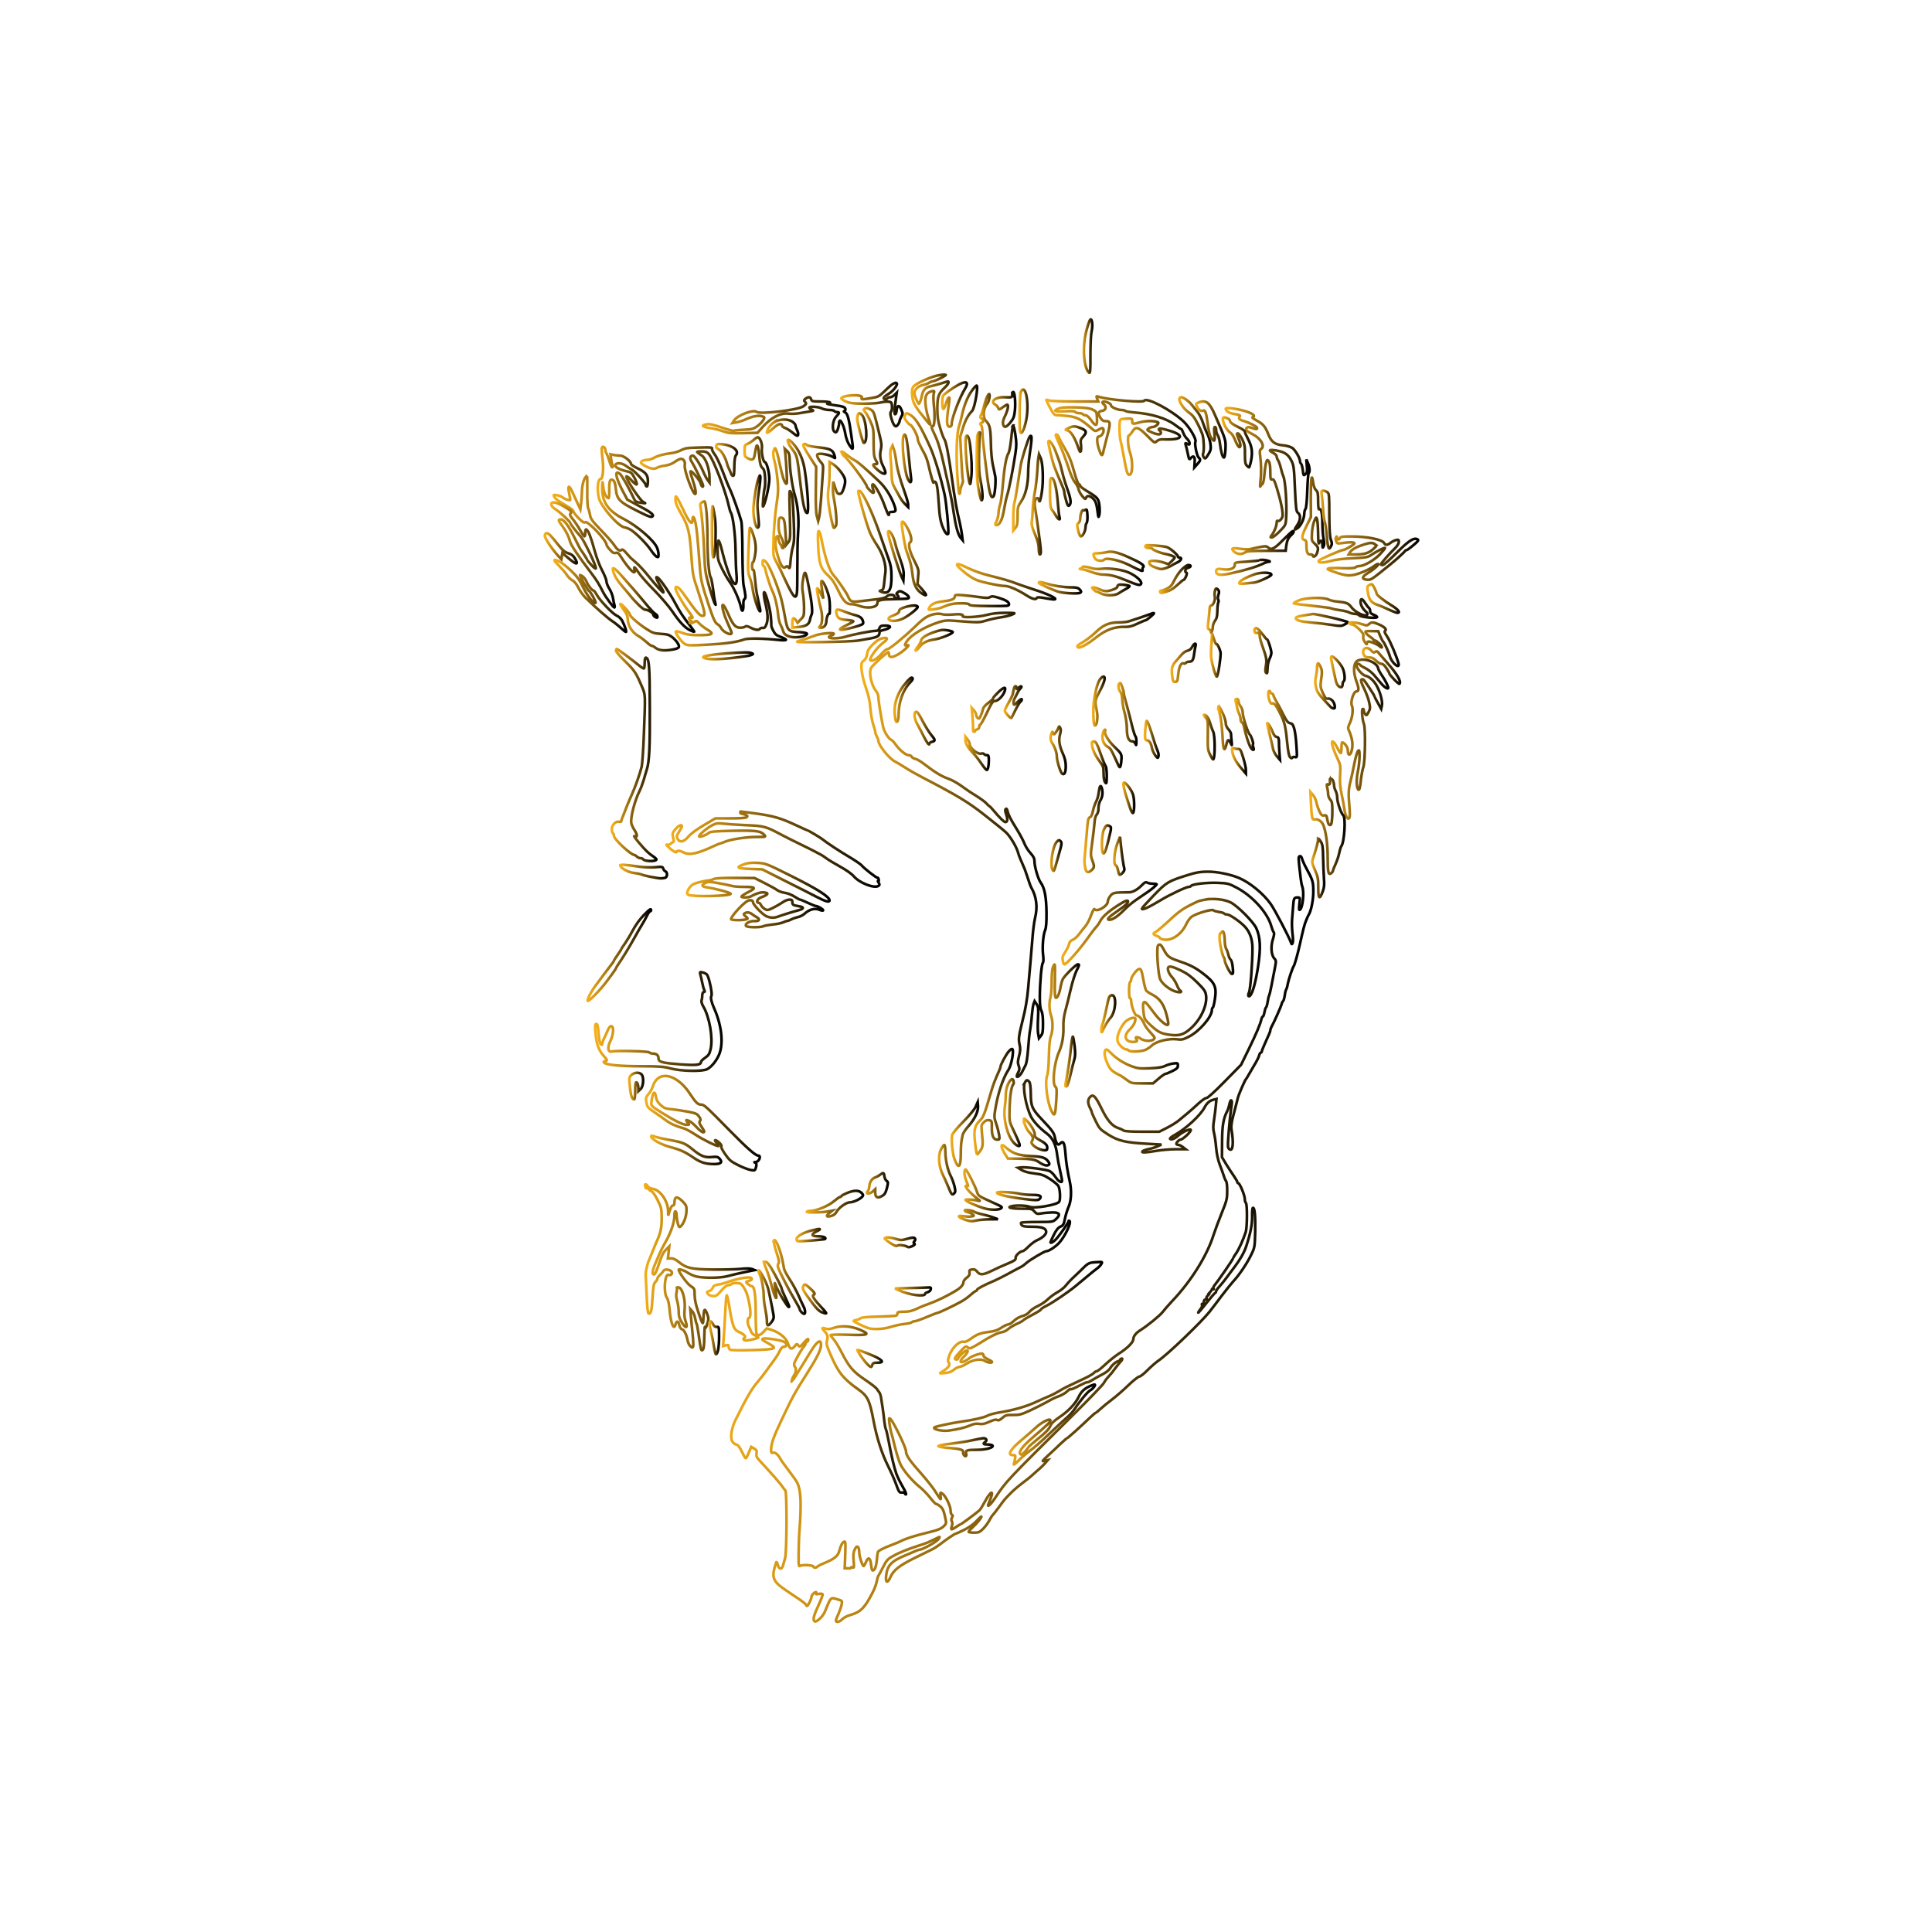 <?xml version="1.0" standalone="no"?>
<!DOCTYPE svg PUBLIC "-//W3C//DTD SVG 20010904//EN"
 "http://www.w3.org/TR/2001/REC-SVG-20010904/DTD/svg10.dtd">
<svg version="1.0" xmlns="http://www.w3.org/2000/svg"
 width="1819pt" height="1819pt" viewBox="0 0 1819 1819"
 preserveAspectRatio="xMidYMid meet">
<defs>
<linearGradient id="grad1" x1="0%" y1="0%" x2="100%" y2="0%">
    <stop offset="0%" style="stop-color:#f5af19, #f12711;stop-opacity:1" />
    <stop offset="100%" style="stop-color:#000;stop-opacity:1" />
</linearGradient>
</defs>
<g transform="translate(0,1819) scale(0.1,-0.1)"
fill="none" stroke="url(#grad1)" stroke-width="25px">
<path d="M10263 15179 c-6 -8 -22 -53 -34 -99 -41 -152 -28 -355 25 -399 10
-9 13 24 12 167 0 97 5 197 11 222 14 56 4 131 -14 109z"/>
<path d="M8844 14658 c-73 -11 -223 -78 -244 -108 -14 -20 -16 -37 -11 -90 7
-67 24 -96 142 -240 35 -41 35 -40 8 41 -12 35 -23 93 -26 129 -6 73 10 104
59 116 26 6 27 5 19 -23 -4 -15 -4 -62 1 -103 12 -100 7 -206 -9 -202 -19 3
-16 -12 17 -80 32 -66 58 -152 91 -303 11 -49 26 -119 35 -155 25 -109 43
-201 53 -277 17 -117 40 -203 62 -232 l22 -26 -6 50 c-3 28 -13 79 -21 115
-31 130 -41 187 -77 440 -26 186 -51 317 -65 339 -9 12 -28 62 -42 110 -21 68
-27 106 -27 186 1 112 10 140 70 196 19 18 35 39 35 46 0 16 4 17 -66 -6 -32
-10 -74 -21 -91 -25 -58 -10 -81 -33 -93 -89 -10 -50 -26 -87 -32 -77 -21 33
-38 77 -38 99 0 34 34 67 80 76 19 4 45 13 57 21 12 8 28 14 35 14 22 1 132
56 122 61 -5 3 -32 2 -60 -3z"/>
<path d="M8420 14582 c-19 -7 -34 -19 -95 -78 -48 -46 -58 -52 -123 -62 -90
-15 -95 -15 -89 3 5 10 -4 16 -29 21 -40 7 -132 -2 -154 -17 -13 -8 -12 -11 5
-24 11 -9 38 -20 60 -26 49 -14 243 -12 300 2 23 6 55 9 71 7 26 -3 29 -7 32
-41 2 -21 -2 -45 -9 -53 -9 -11 -8 -26 5 -69 22 -69 39 -84 60 -53 9 12 16 28
16 34 0 7 7 25 16 41 15 26 15 31 0 66 -19 47 -40 44 -44 -6 -2 -20 -8 -37
-14 -37 -10 0 -8 39 8 154 l7 49 -22 -22 c-11 -11 -30 -21 -40 -21 -11 0 -23
-4 -26 -10 -9 -14 -35 -12 -35 3 0 6 18 22 40 35 67 38 117 125 60 104z"/>
<path d="M9030 14571 c-63 -34 -145 -93 -152 -109 -9 -24 -9 -104 0 -120 5 -8
14 7 26 43 9 30 21 57 26 60 13 8 12 0 -4 -115 -16 -115 -12 -159 15 -157 13
1 19 9 19 27 0 52 77 253 126 331 37 60 14 76 -56 40z"/>
<path d="M9151 14513 c-40 -55 -74 -137 -95 -235 -9 -40 -21 -84 -26 -98 -22
-60 -30 -254 -18 -447 6 -106 15 -193 20 -193 4 0 8 11 8 24 0 13 7 40 15 60
9 20 13 41 10 46 -3 4 -10 98 -15 208 l-10 201 26 83 c23 74 48 119 87 160 24
25 61 239 41 238 -5 -1 -24 -21 -43 -47z"/>
<path d="M9610 14501 c-8 -17 -13 -162 -10 -331 1 -90 30 -68 57 44 38 157 2
377 -47 287z"/>
<path d="M9530 14475 c0 -28 -2 -28 -78 -25 -81 3 -134 -42 -81 -70 11 -6 23
-20 27 -31 7 -19 9 -18 42 6 19 14 38 25 42 25 16 0 7 -51 -18 -103 -19 -38
-25 -62 -20 -81 9 -37 28 -32 69 17 29 36 36 54 42 110 8 74 -1 177 -16 177
-5 0 -9 -11 -9 -25z"/>
<path d="M9285 14433 c-9 -27 -22 -69 -28 -95 -7 -25 -15 -50 -20 -54 -12 -12
-8 -34 6 -34 7 0 13 -9 13 -20 0 -11 -6 -20 -13 -20 -15 0 -18 -16 -5 -24 5
-3 10 -33 11 -68 2 -60 10 -135 45 -413 22 -169 39 -221 62 -184 12 20 22 147
14 186 -5 21 -15 70 -23 108 -9 39 -17 129 -18 200 -3 143 -10 175 -45 210
-34 34 -28 119 12 165 16 20 29 90 16 90 -5 0 -17 -21 -27 -47z"/>
<path d="M10330 14436 l10 -26 -220 0 c-120 0 -230 4 -244 10 -14 5 -26 7 -26
4 0 -2 16 -35 36 -73 27 -52 41 -69 57 -69 12 0 58 -4 102 -8 87 -8 132 -30
221 -108 45 -39 45 -39 74 -23 38 23 50 21 50 -7 0 -27 -24 -56 -46 -56 -19 0
-18 -56 2 -117 21 -63 31 -73 39 -37 3 16 20 81 36 145 37 137 36 154 -9 154
-26 0 -36 7 -53 34 -24 40 -20 58 18 63 33 4 43 37 18 58 -33 28 -8 40 40 18
14 -6 25 -17 25 -24 0 -17 62 -44 99 -44 15 0 31 -4 37 -9 5 -5 41 -11 79 -14
166 -12 305 -55 389 -118 28 -22 54 -39 58 -39 3 0 11 -15 18 -34 6 -18 22
-44 35 -56 14 -13 25 -32 25 -42 0 -16 -3 -17 -21 -7 -20 10 -21 9 -15 -12 5
-13 13 -50 20 -83 10 -51 13 -56 25 -42 28 33 43 20 39 -35 l-3 -50 28 31 c31
35 33 43 11 64 -16 16 -39 130 -29 146 13 21 -54 136 -110 190 -114 108 -350
233 -372 197 -12 -20 -338 8 -431 38 -21 7 -22 6 -12 -19z m-42 -103 c36 -18
37 -20 40 -80 4 -78 -11 -82 -56 -18 -19 27 -39 45 -51 45 -11 0 -23 5 -26 10
-3 6 -19 10 -35 10 -16 0 -32 5 -36 11 -4 8 -36 10 -96 7 -91 -5 -114 1 -75
20 31 16 67 19 190 16 80 -3 119 -8 145 -21z"/>
<path d="M7584 14436 c-15 -12 -17 -17 -6 -27 17 -18 15 -24 -15 -45 -54 -35
-407 -77 -439 -52 -33 25 -180 -31 -213 -81 l-15 -24 39 7 c22 4 54 14 70 21
88 41 149 50 188 28 13 -8 -23 -57 -65 -87 -35 -25 -50 -29 -124 -32 -46 -2
-89 -6 -94 -9 -6 -4 -58 10 -116 30 -79 27 -115 35 -140 30 -63 -11 -43 -25
61 -40 22 -4 65 -15 96 -27 49 -17 76 -19 189 -16 l132 3 56 63 c75 82 163
127 235 118 26 -4 73 -2 105 4 31 5 75 13 97 16 37 6 38 7 18 17 -13 5 -23 14
-23 19 0 14 86 9 116 -7 16 -8 48 -15 71 -15 23 0 45 -4 48 -10 3 -5 15 -10
26 -10 25 0 24 -9 -7 -41 -42 -44 -44 -149 -4 -149 11 0 30 57 30 86 0 13 4
24 8 24 13 0 41 -65 48 -111 9 -57 26 -100 51 -134 28 -37 28 -30 8 107 -22
157 -35 205 -59 216 -11 6 -15 11 -8 11 6 1 12 7 12 15 0 23 -19 30 -110 42
-47 7 -72 12 -57 13 16 1 26 5 22 11 -3 6 -44 10 -89 10 -75 0 -84 2 -89 20
-6 24 -26 26 -53 6z"/>
<path d="M11105 14440 c-13 -21 38 -100 86 -132 36 -25 56 -50 84 -106 21 -39
42 -89 48 -110 12 -44 15 -150 4 -172 -4 -9 -1 -24 6 -35 14 -18 16 -16 42 25
24 38 27 51 22 97 -3 29 -17 74 -30 100 -14 27 -33 75 -43 107 -10 33 -33 78
-53 102 -20 24 -45 55 -56 69 -21 27 -75 65 -93 65 -6 0 -14 -5 -17 -10z"/>
<path d="M11283 14400 c-27 -11 -27 -11 -11 -44 11 -26 40 -42 57 -31 14 8 27
-22 35 -80 16 -122 23 -152 40 -177 29 -44 37 -34 30 37 -5 46 -3 65 5 65 6 0
11 -12 11 -28 0 -15 6 -37 14 -48 8 -12 18 -45 21 -75 9 -80 26 -140 39 -136
6 2 12 36 14 82 3 84 4 81 -101 322 -50 116 -84 141 -154 113z"/>
<path d="M8135 14340 c-4 -6 2 -21 13 -33 11 -12 33 -51 48 -87 27 -61 29 -74
29 -195 0 -105 3 -136 18 -162 22 -40 21 -43 -3 -43 -30 0 -24 -15 22 -54 49
-42 83 -49 72 -13 -3 12 -12 33 -19 47 -27 54 -34 100 -23 153 10 46 8 66 -16
162 -43 179 -48 193 -65 209 -23 21 -67 30 -76 16z"/>
<path d="M11540 14342 c0 -20 31 -41 68 -47 66 -12 74 -15 62 -30 -12 -15 2
-29 40 -39 47 -13 119 -49 124 -62 7 -17 -8 -18 -51 -2 -25 9 -36 9 -45 0 -16
-16 0 -32 56 -61 75 -37 118 -110 81 -137 -15 -11 -17 -21 -10 -71 10 -74 11
-161 2 -238 -4 -33 -4 -53 -1 -45 4 8 12 18 19 22 8 5 16 44 20 95 4 48 12 99
17 113 9 24 10 24 24 6 9 -13 14 -46 14 -97 0 -69 2 -77 18 -73 14 4 22 -11
44 -83 38 -122 60 -232 53 -265 -7 -28 -36 -53 -49 -41 -3 3 -6 -6 -6 -20 0
-29 -26 -92 -49 -119 -12 -16 -12 -18 4 -18 10 0 43 26 74 58 53 54 56 60 60
117 9 131 -7 363 -27 402 -5 10 -15 43 -22 73 -7 30 -19 64 -26 75 -8 11 -14
27 -14 37 0 10 -15 25 -36 36 -49 25 -32 33 42 19 71 -14 104 -37 134 -97 20
-40 24 -67 32 -260 9 -193 12 -216 29 -229 27 -19 24 -69 -6 -113 -32 -47 -31
-53 1 -31 31 20 64 91 64 137 0 18 5 37 11 43 7 7 14 73 17 173 3 88 9 163 13
166 14 8 10 59 -7 95 l-15 34 5 -61 c5 -51 2 -64 -13 -78 -18 -16 -19 -15 -25
38 -4 31 -12 58 -17 61 -5 4 -9 13 -9 22 0 29 -44 104 -72 125 -17 11 -52 22
-86 25 -80 7 -113 32 -142 107 -28 72 -49 95 -112 129 -34 18 -43 27 -32 31
27 10 -1 33 -69 54 -76 24 -187 38 -187 24z"/>
<path d="M8076 14284 c-3 -9 -6 -25 -6 -37 0 -35 52 -227 62 -227 41 0 26 221
-19 265 -19 19 -29 19 -37 -1z"/>
<path d="M8520 14279 c-9 -17 -7 -26 15 -55 14 -19 30 -34 35 -34 15 0 70
-102 70 -130 1 -23 12 -47 66 -146 12 -22 29 -70 37 -109 19 -85 45 -174 46
-158 1 7 7 10 15 7 16 -6 25 -59 36 -225 5 -89 14 -144 30 -187 22 -60 44 -91
57 -79 9 10 -16 293 -34 372 -32 147 -96 359 -135 444 -96 211 -140 280 -197
310 -27 15 -29 14 -41 -10z"/>
<path d="M11515 14228 c9 -43 40 -92 69 -112 14 -8 34 -41 47 -76 13 -33 30
-60 38 -60 16 0 11 38 -13 93 -14 31 -14 37 -2 37 8 0 27 -26 42 -57 23 -49
26 -69 25 -142 0 -66 3 -89 16 -103 9 -10 19 -18 23 -18 3 0 12 29 19 64 16
80 8 133 -30 205 -16 30 -29 60 -29 67 0 7 -24 25 -52 38 -61 29 -88 49 -88
64 0 13 -32 32 -55 32 -13 0 -15 -6 -10 -32z"/>
<path d="M10558 14243 c-15 -4 -18 -17 -18 -86 0 -45 5 -100 11 -122 6 -22 17
-74 24 -115 30 -169 39 -200 57 -200 34 0 37 126 4 220 -17 49 -22 150 -7 150
5 0 19 16 31 35 33 53 56 47 139 -36 71 -71 71 -72 92 -53 15 14 34 19 68 17
210 -7 197 52 -21 101 -27 6 -38 -6 -18 -19 6 -3 10 -13 10 -21 0 -20 -37 -17
-90 7 -43 19 -44 21 -26 35 11 8 30 14 41 14 23 0 62 35 48 43 -26 16 -106 17
-162 3 -80 -21 -81 -21 -81 9 0 23 -4 25 -42 24 -24 -1 -51 -3 -60 -6z"/>
<path d="M7286 14214 c-35 -24 -66 -69 -66 -97 0 -8 24 8 53 35 33 31 59 47
72 45 11 -1 19 -8 18 -14 -1 -6 11 -16 28 -22 16 -5 49 -26 73 -46 36 -29 45
-33 50 -20 3 9 -1 29 -9 45 -8 16 -15 36 -15 44 0 8 -13 24 -29 35 -41 30
-127 27 -175 -5z"/>
<path d="M9537 14184 c-3 -6 -11 -62 -17 -125 -7 -68 -17 -123 -26 -137 -21
-32 -40 -141 -54 -312 -7 -80 -18 -158 -25 -175 -7 -16 -13 -50 -14 -74 -1
-24 -9 -57 -16 -72 -20 -37 -19 -48 3 -42 28 7 51 60 66 153 8 47 21 105 29
130 16 47 57 254 78 397 10 68 10 98 -2 175 -8 51 -18 88 -22 82z"/>
<path d="M10065 14162 c-40 -18 -40 -19 -13 -25 30 -8 68 -69 98 -157 14 -41
20 -51 26 -37 3 10 4 38 1 62 -6 39 -3 48 22 76 35 38 31 55 -17 75 -58 24
-75 25 -117 6z"/>
<path d="M9203 14093 c-4 -16 -7 -118 -7 -228 0 -154 4 -221 18 -292 10 -51
22 -93 27 -93 15 0 10 89 -9 180 -13 65 -16 124 -15 250 2 91 5 175 8 188 8
32 -13 27 -22 -5z"/>
<path d="M8506 14084 c-21 -54 7 -330 40 -401 22 -48 38 -42 31 10 -3 23 -11
94 -17 157 -20 213 -36 282 -54 234z"/>
<path d="M9940 14090 c0 -5 18 -47 39 -92 22 -46 56 -137 78 -203 24 -76 48
-130 65 -148 14 -16 29 -44 32 -61 3 -18 19 -47 35 -66 25 -30 30 -33 36 -17
10 25 38 21 68 -9 24 -24 32 -49 43 -139 5 -39 6 -40 14 -13 4 15 5 54 1 87
-8 67 -16 76 -118 138 -35 21 -63 43 -63 49 0 7 -6 14 -14 17 -7 3 -26 52 -41
109 -31 112 -47 152 -100 243 -19 33 -40 72 -46 88 -11 26 -29 37 -29 17z"/>
<path d="M9094 14076 c-17 -44 17 -420 39 -443 3 -2 8 29 12 70 7 74 3 167
-12 299 -9 72 -27 106 -39 74z"/>
<path d="M9694 14078 c-17 -26 -75 -211 -84 -266 -5 -32 -18 -118 -30 -192
-11 -74 -25 -148 -30 -164 -6 -16 -10 -81 -10 -145 l0 -116 20 25 c16 20 20
41 20 111 0 82 2 90 35 139 41 60 65 162 65 272 0 40 6 116 14 168 18 121 22
167 14 175 -3 4 -10 0 -14 -7z"/>
<path d="M7130 14072 c-8 -2 -26 -15 -40 -28 -14 -12 -37 -27 -52 -33 -26 -10
-28 -15 -28 -65 0 -52 2 -57 31 -71 41 -22 57 -14 64 32 14 82 17 95 26 86 4
-4 11 -35 14 -68 10 -104 15 -125 35 -143 14 -13 20 -35 23 -87 2 -39 1 -81
-3 -95 -10 -34 -23 -186 -16 -179 18 17 58 192 59 254 1 67 -25 165 -43 165
-14 0 -33 90 -27 127 7 46 -20 112 -43 105z"/>
<path d="M7421 14023 c5 -16 24 -45 40 -66 41 -51 45 -67 69 -272 26 -232 46
-325 70 -325 17 0 6 208 -23 401 -16 105 -53 191 -112 255 -39 42 -59 45 -44
7z"/>
<path d="M9870 14027 c0 -23 38 -181 53 -222 14 -38 54 -136 83 -202 8 -17 14
-38 14 -47 0 -9 7 -43 17 -76 13 -48 19 -58 30 -49 20 18 16 60 -17 151 -16
46 -34 101 -39 123 -21 88 -33 131 -41 150 -4 11 -16 43 -26 70 -27 78 -74
142 -74 102z"/>
<path d="M6744 13995 c-4 -10 -1 -21 7 -26 8 -5 19 -13 25 -17 21 -15 52 -69
64 -111 6 -24 16 -51 21 -60 5 -9 13 -28 19 -43 5 -16 14 -28 20 -28 11 0 12
5 14 106 1 44 6 77 15 88 34 41 -30 93 -125 103 -45 5 -55 3 -60 -12z"/>
<path d="M7565 13989 c4 -12 32 -60 63 -108 l56 -86 -3 -211 c-2 -144 1 -225
10 -255 l12 -44 8 30 c5 17 13 95 19 175 5 80 13 185 16 233 6 79 5 90 -13
110 -28 30 -45 65 -38 77 13 20 126 -2 161 -31 8 -7 8 2 -1 28 -16 49 -39 59
-154 72 -52 5 -99 15 -105 21 -19 19 -38 12 -31 -11z"/>
<path d="M5667 13976 c-4 -9 -1 -53 5 -98 13 -96 4 -198 -17 -198 -27 0 -36
-93 -17 -178 18 -78 182 -268 241 -277 19 -3 48 -15 65 -27 53 -36 146 -130
183 -186 19 -29 44 -57 54 -63 17 -8 19 -6 19 21 0 17 -6 45 -14 63 -30 71
-184 203 -312 270 -156 80 -212 167 -204 317 3 43 3 42 10 -18 6 -56 29 -102
50 -102 4 0 7 36 6 79 -1 86 9 109 38 88 11 -8 19 -32 23 -72 10 -106 31 -129
198 -213 117 -59 141 -67 151 -51 9 16 -27 42 -145 104 l-95 51 -47 89 c-51
98 -69 165 -46 165 8 0 21 -8 29 -17 19 -22 80 -129 113 -200 28 -60 27 -59
85 -67 42 -6 43 -6 18 6 -31 14 -171 226 -161 242 4 5 26 -11 49 -37 24 -26
45 -43 49 -37 3 5 -6 34 -22 62 -24 46 -33 53 -68 60 -64 13 -116 39 -113 57
5 27 59 25 98 -3 19 -14 44 -30 55 -35 27 -12 135 -130 135 -147 0 -8 5 -14
10 -14 6 0 10 23 10 50 0 60 -21 85 -106 125 -30 14 -54 32 -54 39 0 24 -68
76 -99 76 -16 0 -43 3 -61 6 l-32 7 5 -39 c2 -21 8 -49 12 -61 4 -13 3 -23 -1
-23 -5 0 -18 28 -28 63 -11 34 -23 66 -28 72 -4 5 -8 17 -8 26 0 25 -26 44
-33 25z"/>
<path d="M8390 13971 c-9 -18 -10 -45 -5 -100 4 -42 8 -110 9 -151 2 -62 7
-83 30 -125 16 -27 38 -67 49 -87 11 -21 33 -50 49 -65 l28 -27 0 25 c0 13
-16 69 -36 124 -44 122 -70 220 -79 300 -5 33 -13 76 -20 95 l-12 35 -13 -24z"/>
<path d="M6465 13970 c-16 -3 -45 -13 -62 -23 -18 -9 -54 -20 -80 -23 -70 -8
-134 -25 -168 -46 -16 -10 -46 -18 -66 -18 -20 0 -42 -7 -49 -15 -10 -12 -6
-18 22 -35 53 -32 97 -41 122 -25 11 8 46 17 76 21 36 5 68 17 94 36 21 15 47
28 56 28 27 0 43 -27 37 -58 -6 -29 28 -142 68 -229 41 -88 48 -34 10 77 -14
40 -25 81 -25 89 1 24 90 -79 97 -111 5 -24 23 -41 23 -22 0 16 -81 186 -106
223 -23 35 -19 61 10 61 15 0 68 -82 97 -150 12 -30 31 -66 41 -79 l18 -24 0
47 c0 85 -35 182 -74 208 -6 4 -20 14 -31 22 -19 14 -17 15 28 16 38 0 52 -5
70 -24 42 -46 158 -347 189 -491 6 -27 14 -54 18 -60 20 -27 44 -209 45 -355
1 -85 5 -186 9 -225 8 -82 -3 -113 -29 -80 -31 39 -73 158 -114 328 -10 37
-21 68 -27 67 -5 0 -9 -40 -8 -90 1 -86 3 -95 44 -178 24 -48 56 -103 71 -122
38 -50 94 -178 106 -242 9 -47 23 -31 22 23 -2 33 2 54 11 59 13 8 11 34 -9
130 -6 25 -10 162 -11 305 0 143 -5 276 -10 295 -19 71 -81 247 -106 300 -15
30 -47 109 -71 175 -25 66 -58 137 -75 158 -16 21 -27 45 -24 52 4 13 -12 14
-102 12 -59 -1 -120 -4 -137 -7z"/>
<path d="M7286 13954 c-10 -26 -7 -67 9 -120 8 -27 19 -98 25 -159 9 -96 7
-128 -11 -245 -11 -74 -23 -211 -26 -305 -5 -166 -4 -171 20 -215 13 -25 29
-55 35 -65 5 -11 31 -64 56 -119 91 -193 111 -201 112 -43 0 61 1 141 1 177 1
36 1 101 1 145 0 44 3 129 7 190 8 113 -4 236 -30 325 -24 79 -45 216 -49 310
-2 79 -6 94 -25 113 l-23 22 6 -50 c3 -27 9 -104 12 -170 5 -99 4 -118 -7
-107 -17 16 -34 71 -59 187 -18 88 -35 145 -44 145 -2 0 -7 -7 -10 -16z m186
-643 c7 -182 6 -222 -7 -268 -9 -29 -18 -89 -22 -133 -5 -67 -8 -77 -18 -63
-10 13 -16 15 -27 6 -26 -22 -49 11 -79 116 -22 76 -25 154 -6 169 10 9 13 4
15 -21 2 -17 9 -38 17 -47 8 -9 15 -22 15 -28 0 -7 5 -12 10 -12 18 0 11 50
-15 100 -19 38 -25 65 -25 114 0 66 7 80 33 70 20 -7 26 -32 33 -151 l7 -102
20 25 c18 24 19 36 13 262 -6 226 -6 236 10 207 14 -24 19 -73 26 -244z"/>
<path d="M7927 13923 c4 -10 15 -24 25 -31 36 -26 208 -257 208 -279 0 -12 49
-63 61 -63 6 0 8 7 5 16 -14 37 -18 64 -8 64 17 0 77 -108 106 -189 15 -41 31
-81 36 -90 8 -14 9 -14 10 2 0 10 8 17 19 17 49 0 52 8 26 76 -31 81 -82 160
-143 216 -139 130 -190 175 -222 192 -19 10 -54 34 -77 53 -47 38 -55 40 -46
16z"/>
<path d="M9777 13884 c-4 -16 -9 -78 -12 -139 -4 -60 -14 -144 -22 -185 -9
-41 -17 -113 -20 -160 -2 -47 -6 -101 -9 -121 -5 -28 3 -56 30 -120 26 -60 36
-97 36 -136 0 -29 5 -53 10 -53 12 0 12 30 0 125 -12 96 -39 283 -46 322 -8
42 2 83 21 83 8 0 15 -7 15 -15 0 -8 4 -15 8 -15 4 0 14 40 21 90 16 106 10
270 -12 319 l-15 34 -5 -29z"/>
<path d="M7810 13747 c0 -50 -5 -121 -10 -157 -7 -43 -6 -90 0 -140 16 -110
42 -230 51 -230 5 0 13 9 19 20 12 22 0 161 -21 265 -6 28 -9 73 -7 100 l3 50
18 -57 c15 -48 21 -58 40 -58 19 0 26 10 41 54 12 34 16 64 11 84 -8 38 -71
117 -114 143 l-31 19 0 -93z"/>
<path d="M7141 13684 c-20 -54 -41 -174 -48 -267 -7 -102 30 -237 50 -183 3 7
0 59 -6 113 -9 85 -8 117 7 214 10 63 16 125 15 138 -4 22 -6 20 -18 -15z"/>
<path d="M5513 13698 c-19 -24 -33 -81 -34 -137 -1 -31 -4 -81 -8 -111 l-7
-55 -28 60 c-15 33 -36 79 -47 102 -27 61 -44 67 -35 12 4 -24 10 -55 13 -68
5 -22 4 -23 -23 -17 -16 4 -36 14 -45 22 -9 8 -33 18 -54 21 -36 6 -37 5 -26
-16 7 -12 33 -34 59 -50 26 -16 64 -39 85 -52 20 -13 37 -29 37 -36 0 -8 22
-36 49 -63 35 -35 52 -45 60 -37 20 20 199 -168 201 -210 0 -7 14 -29 32 -48
24 -28 36 -35 54 -31 20 5 28 -1 50 -36 74 -117 143 -184 128 -123 -9 37 0 31
39 -27 19 -29 86 -105 149 -168 62 -63 137 -151 167 -195 68 -100 115 -151
164 -177 22 -10 41 -18 43 -16 2 2 -15 26 -36 53 -70 89 -96 129 -145 220 -47
88 -130 210 -160 235 -27 22 -18 -11 20 -74 20 -32 34 -60 32 -63 -6 -6 -71
65 -145 157 -33 42 -82 95 -109 119 -26 23 -52 45 -56 49 -4 4 -23 25 -42 47
-22 26 -37 36 -42 29 -13 -18 -42 -1 -66 38 -12 20 -68 84 -124 142 -87 90
-102 111 -108 148 -4 24 -12 52 -17 62 -6 11 -10 82 -9 163 1 78 0 143 -2 143
-3 0 -9 -6 -14 -12z"/>
<path d="M12341 13511 l1 -189 -41 -83 c-46 -93 -51 -124 -21 -132 16 -4 20
-14 20 -49 0 -67 9 -88 36 -88 13 0 24 -4 24 -10 0 -23 29 -7 39 21 16 47 14
56 -20 89 -30 28 -31 31 -27 102 2 40 12 91 22 113 18 39 19 39 26 15 5 -14 9
-74 10 -135 1 -77 4 -103 10 -87 14 34 30 26 30 -15 1 -32 2 -35 11 -19 8 13
8 34 0 74 -6 30 -11 98 -11 149 0 92 -11 140 -31 128 -5 -4 -9 27 -9 78 0 71
-3 87 -20 102 -12 11 -22 37 -26 67 -14 102 -23 51 -23 -131z"/>
<path d="M9888 13678 c-2 -7 -3 -70 -3 -140 1 -98 5 -131 16 -145 9 -10 26
-35 38 -55 25 -42 48 -52 36 -15 -4 12 -11 67 -15 122 -11 150 -35 245 -60
245 -4 0 -10 -6 -12 -12z"/>
<path d="M8080 13565 c0 -35 70 -284 108 -383 11 -29 41 -83 66 -120 57 -84
91 -192 82 -260 -4 -26 -9 -73 -12 -106 -5 -48 -9 -59 -27 -64 -20 -5 -20 -6
-1 -13 71 -28 99 13 97 146 0 71 -6 105 -28 165 -15 41 -49 138 -75 215 -74
217 -172 425 -201 425 -5 0 -9 -2 -9 -5z"/>
<path d="M12443 13538 c3 -18 9 -80 13 -138 3 -58 11 -113 16 -123 5 -10 13
-65 18 -121 4 -57 12 -111 17 -120 8 -15 11 -13 23 9 12 22 12 31 0 63 -10 27
-14 91 -15 235 0 185 -1 200 -19 213 -11 8 -28 14 -39 14 -16 0 -18 -5 -14
-32z"/>
<path d="M6360 13484 c0 -30 14 -63 56 -137 66 -116 77 -162 94 -402 11 -161
14 -178 61 -317 62 -189 71 -228 54 -234 -30 -12 -57 17 -195 213 -37 52 -70
73 -70 44 0 -25 71 -149 129 -225 28 -38 38 -57 27 -53 -29 11 -39 -3 -15 -24
21 -18 21 -19 3 -20 -11 0 -14 -3 -6 -6 7 -3 23 2 36 10 22 15 25 14 52 -15
16 -16 48 -41 72 -55 71 -42 54 -53 -83 -53 -71 0 -108 5 -150 21 -31 12 -59
18 -62 15 -11 -11 52 -100 83 -118 27 -16 46 -17 209 -8 174 9 283 24 353 50
33 12 177 10 330 -6 34 -4 62 -2 62 2 0 5 -22 17 -49 27 -40 14 -53 25 -70 58
-12 22 -21 46 -19 52 1 7 -1 46 -5 87 -9 90 -60 261 -65 217 -2 -15 4 -57 13
-93 25 -99 28 -154 12 -199 -11 -31 -19 -39 -35 -37 -11 2 -23 -2 -27 -8 -10
-16 -47 -12 -89 11 -27 14 -42 17 -49 10 -6 -6 -28 -11 -48 -11 -45 0 -70 28
-113 130 -16 36 -35 72 -43 80 -26 26 -7 -65 33 -155 20 -44 38 -88 41 -97 12
-40 -75 -5 -98 39 -7 14 -21 29 -31 34 -24 13 -40 45 -81 169 -71 213 -78 245
-88 370 -22 291 -30 368 -42 423 -12 56 -27 67 -27 20 0 -55 -36 -16 -89 101
-23 49 -48 98 -56 109 -14 20 -15 19 -15 -19z"/>
<path d="M6607 13459 c-15 -9 -18 -18 -12 -45 13 -74 27 -237 34 -419 8 -177
11 -199 45 -320 21 -71 44 -143 52 -160 13 -25 14 -25 9 -5 -4 14 -9 41 -12
60 -14 115 -25 175 -32 184 -17 23 -31 191 -31 384 0 180 -14 333 -30 332 -3
0 -13 -5 -23 -11z"/>
<path d="M5190 13440 c0 -12 15 -29 40 -45 42 -26 140 -118 140 -130 0 -9 55
-81 96 -125 31 -34 144 -269 144 -300 0 -9 -17 3 -40 28 -22 24 -40 45 -40 48
0 5 -52 86 -60 94 -3 3 -30 54 -60 115 -59 119 -101 175 -131 175 -26 0 -24
-10 14 -61 38 -52 62 -101 75 -151 9 -33 75 -131 201 -297 46 -60 72 -102 109
-176 22 -44 96 -144 106 -145 4 0 5 10 1 23 -4 12 -10 42 -14 67 -4 25 -19 64
-34 87 -15 24 -27 54 -27 69 0 14 -18 59 -40 101 -24 44 -55 126 -74 197 -33
121 -56 179 -76 191 -6 4 -10 -8 -10 -29 0 -20 -3 -36 -7 -36 -5 0 -24 28 -43
62 -19 34 -50 79 -68 101 -23 28 -30 43 -22 51 18 18 12 24 -58 66 -76 45
-122 52 -122 20z"/>
<path d="M6702 13225 c0 -232 6 -311 20 -273 14 35 20 284 9 358 -25 170 -29
158 -29 -85z"/>
<path d="M10220 13390 c-8 -5 -18 -6 -22 -4 -11 7 -28 -41 -28 -78 0 -17 -7
-36 -17 -43 -15 -11 -15 -18 -3 -69 8 -33 19 -56 26 -56 18 0 44 52 44 88 0
15 5 33 11 39 5 5 9 37 7 71 -2 51 -6 60 -18 52z"/>
<path d="M8490 13263 c1 -53 30 -224 45 -263 38 -102 47 -139 56 -220 10 -95
38 -149 97 -183 43 -25 40 -9 -9 47 l-41 46 6 68 c7 65 6 69 -38 157 -45 88
-59 156 -36 170 23 14 3 90 -43 161 -24 37 -37 43 -37 17z"/>
<path d="M7046 13012 c-7 -192 -6 -212 12 -257 11 -28 23 -75 27 -105 11 -85
60 -229 73 -215 2 2 -5 41 -16 87 -11 46 -23 109 -26 141 -15 149 -18 167 -27
162 -5 -4 -9 12 -9 35 0 23 4 39 8 36 5 -3 13 26 20 64 14 80 7 134 -30 233
-6 15 -14 27 -18 27 -4 0 -10 -94 -14 -208z"/>
<path d="M7703 13053 c7 -170 23 -216 94 -282 37 -34 62 -71 96 -143 49 -101
77 -129 129 -127 13 1 43 -6 67 -15 78 -29 171 -16 171 24 0 30 30 37 165 39
65 1 123 4 127 7 14 9 -3 31 -41 52 -33 19 -40 20 -57 7 -15 -11 -17 -16 -6
-26 18 -19 15 -29 -8 -29 -11 0 -20 7 -20 15 0 19 -53 20 -69 1 -12 -14 -57
-26 -121 -31 -19 -2 -73 -8 -119 -14 -95 -12 -105 -8 -128 47 -13 31 -102 160
-130 190 -44 46 -85 166 -123 365 -6 31 -16 57 -22 57 -8 0 -9 -42 -5 -137z"/>
<path d="M8363 13156 c8 -47 103 -349 125 -396 l17 -35 3 49 c2 37 -6 74 -31
145 -19 53 -40 117 -46 144 -14 61 -42 119 -60 125 -11 4 -13 -3 -8 -32z"/>
<path d="M12084 13110 c-85 -87 -114 -102 -143 -76 -17 15 -26 16 -82 5 -35
-6 -75 -15 -89 -19 -14 -4 -55 -2 -93 3 -74 11 -89 6 -63 -22 25 -28 74 -35
105 -14 21 14 55 17 206 17 l180 1 5 45 c7 51 19 77 49 104 22 20 27 36 13 36
-5 0 -44 -36 -88 -80z"/>
<path d="M5130 13144 c0 -24 72 -131 130 -193 l25 -26 5 29 5 29 48 -41 c85
-74 110 -75 67 -5 -13 22 -32 36 -60 44 -31 10 -52 27 -89 73 -77 97 -96 116
-114 116 -12 0 -17 -8 -17 -26z"/>
<path d="M12579 13130 c-4 -8 -3 -25 2 -37 8 -21 12 -22 56 -16 68 10 112 10
115 -2 3 -10 -87 -63 -110 -64 -21 -2 -206 -82 -221 -96 -26 -25 30 -28 105
-7 46 13 116 22 209 26 125 6 144 9 175 31 54 36 130 74 130 65 0 -5 -24 -33
-52 -63 -55 -55 -147 -107 -192 -107 -14 0 -28 -5 -32 -11 -4 -7 -41 -10 -103
-9 -124 4 -161 2 -161 -8 0 -4 40 -20 89 -36 73 -23 100 -27 143 -21 53 6 162
52 207 87 13 10 28 18 34 18 19 0 -37 -51 -91 -83 -61 -37 -65 -60 -11 -65 37
-3 39 -2 208 135 59 47 146 126 149 135 2 4 8 8 14 8 6 0 35 21 65 47 46 38
52 48 39 55 -35 19 -82 -12 -197 -127 -62 -63 -121 -115 -131 -115 -10 0 -18
3 -18 6 0 8 89 110 133 151 23 23 37 45 37 61 0 21 -3 23 -27 17 -14 -3 -38
-15 -51 -26 -30 -23 -48 -24 -60 -2 -19 33 -158 62 -303 62 -86 1 -108 -2
-113 -14 -7 -20 -24 -19 -28 3 -3 14 -5 14 -9 2z m366 -64 c18 -13 18 -15 -11
-41 -43 -41 -85 -55 -165 -55 l-71 0 14 23 c17 25 61 49 128 70 60 19 82 20
105 3z"/>
<path d="M10787 13054 c-12 -12 4 -24 34 -24 16 0 29 -3 29 -7 0 -10 75 -40
120 -48 45 -8 90 -25 90 -34 0 -4 -13 -20 -29 -35 l-30 -28 -47 16 c-58 19
-134 22 -134 4 0 -23 14 -35 63 -53 42 -16 53 -16 90 -5 23 8 49 19 57 25 8 6
32 19 53 29 37 17 51 46 22 46 -8 0 -15 4 -15 9 0 17 -74 81 -105 90 -39 12
-190 23 -198 15z"/>
<path d="M10415 12990 c-16 -4 -51 -8 -77 -9 -43 -1 -46 -3 -41 -23 3 -13 13
-29 21 -35 20 -16 64 -17 80 -1 20 20 148 -8 237 -54 108 -55 129 -62 122 -44
-3 7 0 19 6 25 17 17 -18 41 -138 95 -106 48 -161 60 -210 46z"/>
<path d="M5220 12912 c0 -4 21 -28 46 -52 25 -25 57 -62 70 -82 13 -21 37 -44
54 -53 19 -10 39 -35 56 -70 15 -30 45 -72 68 -94 97 -94 211 -194 249 -218
23 -15 61 -45 84 -67 24 -22 45 -38 47 -35 6 6 -14 63 -37 106 -10 18 -32 39
-50 46 -38 17 -155 138 -188 196 -12 22 -26 41 -30 41 -15 0 -51 45 -66 82 -8
20 -26 44 -39 53 -13 8 -24 13 -24 11 0 -16 74 -145 85 -150 15 -5 69 -105 62
-112 -14 -15 -75 61 -115 143 -37 77 -59 106 -119 163 -41 39 -90 77 -110 85
-41 17 -43 18 -43 7z"/>
<path d="M7180 12890 c0 -16 4 -30 9 -30 5 0 11 -10 14 -22 15 -66 50 -174 66
-207 25 -48 49 -145 57 -228 3 -37 14 -82 24 -98 9 -17 20 -43 24 -58 8 -35
52 -57 114 -57 58 0 114 18 109 34 -2 6 -30 12 -63 14 -116 5 -119 8 -145 152
-27 146 -35 178 -72 280 -49 136 -94 228 -117 240 -18 10 -20 8 -20 -20z"/>
<path d="M11858 12915 c-3 -3 -57 -9 -119 -13 -113 -7 -114 -7 -114 -32 0 -32
-48 -49 -109 -40 -53 8 -66 4 -66 -21 0 -33 38 -39 131 -19 147 32 256 65 319
97 14 7 34 13 45 14 17 1 16 2 -5 9 -30 10 -75 12 -82 5z"/>
<path d="M9010 12872 c0 -13 72 -76 132 -115 43 -28 82 -42 170 -60 62 -14
129 -25 148 -24 38 1 124 -37 207 -90 53 -34 88 -42 95 -22 3 8 27 7 83 -4 44
-8 84 -13 88 -10 18 11 -76 54 -203 94 -52 17 -124 42 -160 55 -70 27 -121 41
-271 79 -53 13 -134 42 -180 64 -84 41 -109 48 -109 33z"/>
<path d="M11123 12825 c-22 -24 -53 -69 -67 -99 -20 -43 -36 -61 -66 -76 -21
-11 -47 -20 -55 -20 -9 0 -15 -5 -13 -11 5 -15 7 -15 61 1 33 9 66 29 100 61
29 27 55 49 59 49 14 0 41 64 29 68 -21 7 -12 40 14 46 31 8 33 26 3 26 -14
-1 -40 -19 -65 -45z"/>
<path d="M10190 12850 c0 -4 -8 -11 -17 -13 -12 -3 -9 -5 8 -6 15 0 57 -12 93
-26 37 -14 88 -25 114 -25 67 -1 115 -13 212 -53 115 -48 136 -53 144 -32 8
22 -42 69 -109 101 -59 29 -188 48 -263 39 -29 -4 -67 -2 -85 3 -53 17 -97 22
-97 12z"/>
<path d="M5770 12833 c0 -37 31 -95 79 -151 31 -37 66 -78 77 -91 53 -68 129
-141 146 -141 28 0 78 -29 78 -45 0 -8 9 -19 20 -25 16 -8 20 -8 20 4 0 9 -9
20 -20 26 -11 6 -41 37 -67 68 -77 94 -204 240 -262 304 -50 54 -71 69 -71 51z"/>
<path d="M7561 12738 c-10 -55 -10 -87 -2 -132 6 -33 11 -95 11 -139 0 -74 -2
-80 -31 -109 l-30 -31 -15 22 c-23 33 -34 25 -34 -23 l0 -45 58 6 c71 7 98 23
107 65 3 18 11 43 17 55 12 23 -3 145 -36 300 -23 111 -31 117 -45 31z"/>
<path d="M11815 12784 c-74 -26 -131 -55 -143 -74 -10 -17 -8 -18 46 -14 31 3
72 7 91 9 38 5 161 61 161 74 0 23 -95 25 -155 5z"/>
<path d="M7733 12679 c3 -24 9 -62 12 -84 l7 -40 -28 54 c-16 30 -30 48 -32
40 -3 -14 18 -120 37 -194 16 -62 14 -136 -6 -157 -15 -17 -15 -18 7 -18 28 0
49 26 50 62 0 33 21 82 29 69 3 -5 5 28 4 72 -1 63 -8 99 -30 156 -34 88 -59
108 -50 40z"/>
<path d="M9780 12703 c1 -9 122 -64 180 -83 49 -16 192 -23 210 -11 12 8 12
13 -4 30 -15 17 -31 21 -80 21 -73 0 -175 16 -234 36 -47 16 -72 18 -72 7z"/>
<path d="M10533 12684 c-7 -3 -13 -11 -13 -17 0 -14 -40 -32 -88 -41 -23 -4
-48 1 -77 14 -24 11 -52 20 -61 20 -16 0 -16 -2 1 -20 10 -11 23 -20 29 -20 6
0 25 -8 41 -17 44 -24 134 -23 169 2 15 11 46 29 68 41 23 12 36 24 31 27 -15
9 -86 17 -100 11z"/>
<path d="M12887 12679 c-14 -8 -16 -19 -11 -52 11 -83 33 -113 94 -132 14 -4
58 -22 98 -41 40 -19 80 -34 88 -34 33 0 6 34 -56 71 -68 41 -140 98 -140 111
0 18 -36 88 -45 88 -5 0 -18 -5 -28 -11z"/>
<path d="M11437 12621 c-3 -15 -3 -38 0 -50 7 -27 -15 -81 -33 -81 -8 0 -15
-12 -16 -30 -2 -32 -4 -54 -14 -137 -5 -43 -4 -54 10 -59 9 -3 16 -14 17 -23
1 -27 17 20 18 52 1 16 10 40 21 54 15 19 20 42 21 87 0 33 4 70 8 81 5 11 5
25 0 31 -5 6 -4 24 2 43 8 24 8 35 -1 46 -18 22 -27 18 -33 -14z"/>
<path d="M8990 12577 c0 -26 -28 -39 -106 -48 -80 -9 -116 -25 -135 -61 -11
-21 -10 -21 40 -15 28 3 66 12 83 20 68 29 107 37 177 37 48 0 73 -4 76 -12 4
-10 52 -13 190 -14 170 -1 185 0 185 16 0 23 -30 41 -102 63 -46 14 -61 15
-77 5 -15 -9 -36 -9 -98 0 -43 6 -113 15 -155 18 -65 5 -78 4 -78 -9z"/>
<path d="M12228 12537 c-27 -11 -48 -24 -48 -27 0 -4 77 -14 171 -23 94 -10
178 -21 187 -26 10 -5 44 -12 77 -16 33 -4 72 -13 87 -21 15 -8 41 -14 57 -14
17 0 34 -6 38 -14 9 -15 159 -31 168 -17 3 5 -11 15 -30 22 -26 10 -35 19 -35
35 0 13 -5 26 -10 29 -6 4 -22 24 -36 46 -29 46 -44 50 -44 11 0 -28 21 -66
52 -92 11 -9 15 -20 10 -28 -15 -23 -112 22 -146 68 -31 41 -45 47 -132 56
-31 2 -69 11 -85 19 -45 24 -221 19 -281 -8z"/>
<path d="M5840 12503 c0 -7 16 -33 35 -59 25 -32 35 -56 35 -82 1 -61 38 -122
95 -157 28 -16 65 -45 84 -62 18 -18 39 -33 46 -33 7 0 23 -8 36 -19 31 -24
77 -30 147 -19 76 12 87 22 64 60 -9 17 -33 43 -52 58 -30 23 -47 29 -107 32
-64 4 -80 9 -135 45 -75 48 -158 120 -158 137 0 16 -89 114 -90 99z"/>
<path d="M8515 12472 c-36 -12 -50 -22 -50 -36 0 -12 -14 -24 -42 -35 -59 -23
-71 -36 -44 -51 24 -12 81 -5 126 18 51 25 135 92 135 107 0 20 -59 18 -125
-3z"/>
<path d="M7874 12418 c10 -48 27 -60 100 -65 36 -3 63 -9 60 -14 -2 -4 -32
-20 -64 -35 -54 -24 -77 -44 -50 -44 21 0 118 22 163 38 44 15 48 19 42 42 -8
32 -29 48 -80 60 -22 6 -63 19 -90 30 -75 30 -89 27 -81 -12z"/>
<path d="M8803 12409 c-65 -12 -102 -35 -183 -114 -105 -102 -242 -214 -261
-215 -10 0 -30 -15 -46 -32 -41 -47 -83 -78 -105 -78 -15 0 -18 5 -14 17 17
44 72 114 117 148 55 41 51 58 -8 44 -22 -4 -54 -26 -84 -55 -38 -38 -50 -57
-55 -91 -4 -29 -14 -50 -32 -63 -23 -19 -24 -24 -20 -87 3 -41 20 -109 41
-170 26 -74 37 -128 42 -195 4 -51 16 -118 26 -148 11 -30 19 -61 19 -70 0 -8
7 -28 15 -44 8 -15 15 -33 15 -40 0 -42 101 -168 157 -196 16 -8 57 -33 94
-56 36 -24 112 -67 170 -97 315 -163 428 -231 577 -349 26 -21 81 -64 122 -97
41 -32 84 -69 95 -82 44 -52 88 -131 100 -176 6 -24 29 -81 55 -138 6 -11 21
-55 35 -97 14 -43 29 -86 35 -95 49 -86 61 -183 35 -287 -8 -34 -19 -117 -24
-186 -6 -69 -15 -177 -20 -240 -6 -63 -15 -164 -20 -225 -9 -110 -25 -204 -56
-325 -33 -134 -37 -160 -26 -212 9 -39 8 -62 -4 -109 -13 -48 -14 -67 -4 -93
10 -27 9 -38 -5 -65 -10 -18 -15 -35 -12 -38 9 -9 38 19 53 52 8 17 21 42 29
57 9 16 18 78 24 155 5 70 13 151 19 178 5 28 13 88 16 134 4 46 11 95 16 109
l10 26 19 -29 c16 -25 18 -41 13 -135 -3 -59 -3 -124 2 -146 l7 -39 19 24 c16
19 19 40 19 115 0 61 -5 100 -15 120 -11 20 -15 58 -15 130 1 136 16 304 28
319 7 8 8 36 3 77 -9 75 1 192 20 235 9 21 13 73 12 166 -2 146 -18 230 -55
280 -24 32 -58 150 -58 199 0 28 -9 45 -37 77 -21 22 -46 62 -57 89 -10 27
-42 87 -71 134 -62 100 -80 135 -89 174 -5 19 -10 26 -17 19 -7 -7 -5 -24 5
-53 15 -44 12 -70 -8 -70 -13 0 -55 41 -108 105 -18 22 -37 42 -42 44 -4 2
-18 14 -29 27 -12 14 -55 45 -96 71 -42 25 -106 68 -142 95 -37 27 -92 57
-122 67 -61 21 -130 63 -221 134 -32 25 -71 49 -88 52 -16 4 -32 13 -35 21 -3
8 -16 14 -29 14 -27 0 -89 52 -125 105 -13 19 -31 37 -39 40 -20 7 -58 64 -71
106 -14 47 -49 257 -49 296 0 18 -10 43 -24 60 -42 51 -68 173 -44 215 12 24
149 148 162 148 3 0 6 -9 6 -20 0 -32 25 -34 79 -5 58 32 131 102 94 90 -28
-8 -29 1 -5 37 40 60 166 136 295 178 55 18 82 21 140 16 249 -19 243 -19 314
2 37 11 100 25 138 30 39 6 86 17 105 26 35 15 34 15 -66 16 -69 0 -123 -6
-175 -20 -75 -20 -235 -28 -225 -11 10 16 -26 22 -98 15 -39 -3 -82 -2 -96 3
-14 5 -44 6 -67 2z"/>
<path d="M10815 12403 c-37 -14 -118 -41 -191 -64 -17 -5 -57 -9 -90 -9 -91 0
-146 -23 -217 -92 -34 -32 -86 -72 -114 -89 -58 -33 -69 -44 -53 -54 16 -10
90 30 160 86 100 80 180 110 285 107 37 -1 67 7 116 31 36 17 70 31 75 31 5 0
27 16 49 35 44 38 40 42 -20 18z"/>
<path d="M12303 12400 c-76 -11 -103 -19 -103 -30 0 -20 47 -33 144 -41 56 -4
141 -14 191 -22 80 -13 93 -13 122 2 18 9 33 19 33 22 0 11 -307 82 -330 78
-3 -1 -29 -5 -57 -9z"/>
<path d="M12705 12320 c3 -5 16 -10 27 -10 11 0 40 -20 65 -44 34 -35 43 -49
38 -68 -3 -14 2 -34 15 -53 14 -22 20 -25 20 -12 0 9 6 17 13 17 24 0 86 -26
107 -45 11 -10 20 -14 20 -8 0 15 -51 63 -66 63 -8 0 -14 3 -14 8 0 4 -14 16
-31 27 -17 11 -35 28 -40 37 -8 16 -3 17 54 16 l63 -1 18 -44 c10 -24 23 -49
30 -56 13 -14 52 -100 62 -137 16 -61 95 -126 81 -67 -13 55 -79 213 -107 254
-23 34 -28 48 -19 54 19 11 -7 38 -59 60 -53 23 -70 24 -93 3 -17 -15 -22 -15
-68 0 -56 18 -126 22 -116 6z"/>
<path d="M8280 12275 c-7 -19 -17 -25 -41 -25 -36 0 -211 -34 -283 -56 -57
-16 -142 -19 -151 -4 -3 5 6 12 20 16 14 3 25 11 25 17 0 14 -124 3 -175 -16
-70 -26 -99 -36 -150 -50 -46 -14 -29 -15 220 -12 149 2 299 8 335 14 36 7 89
16 119 21 61 11 81 24 81 51 0 12 9 21 28 25 80 17 97 44 27 44 -39 0 -47 -3
-55 -25z"/>
<path d="M11816 12273 c-11 -11 -6 -44 7 -42 29 4 37 -3 37 -28 0 -16 12 -59
26 -98 39 -109 42 -129 32 -186 -6 -35 -6 -55 1 -62 6 -6 11 -7 12 -1 0 5 2
30 4 55 1 26 10 61 19 79 9 18 16 42 16 53 0 28 -32 127 -41 127 -4 0 -23 22
-43 49 -36 48 -58 65 -70 54z"/>
<path d="M8810 12244 c-81 -26 -135 -58 -138 -85 -2 -13 -17 -41 -34 -61 -16
-21 -23 -36 -15 -33 8 3 24 19 36 35 28 39 71 60 141 70 57 8 170 54 170 69 0
9 -60 21 -95 20 -11 0 -40 -7 -65 -15z"/>
<path d="M11405 12128 c-4 -53 -5 -114 -2 -135 10 -70 42 -173 53 -173 10 0
37 169 36 221 -1 26 -32 93 -40 85 -4 -4 -14 16 -23 46 l-17 53 -7 -97z"/>
<path d="M11225 12100 c-11 -20 -26 -33 -46 -37 -17 -3 -42 -21 -59 -42 -17
-20 -39 -45 -49 -56 -36 -39 -43 -65 -36 -131 5 -53 10 -64 25 -64 25 0 26 4
34 80 7 66 27 103 51 94 7 -3 16 -1 20 5 3 6 17 11 29 11 32 0 42 16 49 75 4
28 9 60 13 73 9 33 -13 27 -31 -8z"/>
<path d="M12840 12075 c-13 -15 -5 -55 14 -67 6 -4 25 -8 42 -8 20 0 39 -10
59 -30 16 -16 38 -30 50 -30 14 0 31 -14 48 -41 15 -22 27 -44 27 -48 0 -14
88 -106 96 -99 19 19 -21 90 -107 188 -50 58 -95 109 -99 114 -6 5 -15 5 -23
-2 -11 -9 -19 -6 -37 13 -26 28 -52 32 -70 10z"/>
<path d="M5800 12063 c0 -9 40 -55 88 -102 87 -85 101 -106 158 -241 31 -74
31 -63 16 -445 -5 -143 -15 -280 -21 -305 -18 -70 -60 -189 -90 -255 -15 -33
-38 -87 -51 -120 -13 -33 -29 -74 -36 -92 -8 -17 -14 -36 -14 -43 0 -7 -8 -10
-20 -7 -32 8 -70 -29 -70 -68 0 -19 5 -37 10 -40 6 -3 10 -14 10 -24 0 -32
160 -181 194 -181 4 0 14 -7 22 -15 9 -8 24 -15 34 -15 10 0 21 -4 24 -9 14
-23 126 -24 126 -2 0 5 -17 20 -39 34 -40 27 -65 52 -131 130 -39 47 -49 64
-31 52 23 -13 21 20 -3 56 -15 22 -29 52 -32 68 -10 51 31 212 77 303 11 21
29 69 40 106 10 37 24 81 29 98 23 70 30 206 28 582 -1 395 -6 460 -36 470 -8
2 -12 -12 -12 -45 0 -28 -3 -53 -6 -56 -4 -4 -28 11 -53 32 -67 55 -197 151
-204 151 -4 0 -7 -7 -7 -17z"/>
<path d="M6845 12039 c-139 -10 -243 -28 -223 -40 30 -19 126 -20 270 -4 84 9
164 21 178 27 24 10 24 11 5 19 -24 9 -70 9 -230 -2z"/>
<path d="M12534 11978 c3 -18 11 -53 16 -78 6 -25 16 -70 22 -100 10 -53 28
-80 55 -80 7 0 13 11 13 24 0 14 5 28 10 31 15 9 12 69 -6 117 -16 42 -84 118
-106 118 -7 0 -8 -12 -4 -32z"/>
<path d="M12787 11972 c-46 -19 -51 -105 -13 -207 22 -57 20 -85 -4 -85 -26 0
-58 -100 -42 -134 15 -33 5 -113 -19 -163 -17 -35 -19 -49 -11 -66 37 -80 45
-153 23 -210 -14 -36 -31 -26 -31 17 0 30 -32 76 -53 76 -4 0 -7 -22 -7 -50 0
-27 -3 -50 -7 -50 -5 0 -20 24 -34 52 -15 29 -32 54 -39 56 -21 7 -6 -54 35
-143 37 -78 37 -82 32 -171 -4 -68 0 -112 14 -180 11 -49 23 -115 27 -147 8
-63 36 -105 48 -73 4 9 3 54 -1 99 -11 126 -9 166 9 237 9 36 26 112 37 170
11 58 27 112 35 120 12 12 14 6 14 -53 0 -36 -7 -100 -16 -141 -16 -73 -13
-159 6 -171 9 -6 16 21 25 110 4 33 13 79 21 103 17 48 21 362 6 403 -16 42
-24 136 -13 144 6 3 11 -2 11 -12 0 -11 6 -27 13 -36 11 -16 14 -14 31 17 17
31 18 42 7 92 -6 32 -28 90 -48 131 -23 46 -33 77 -27 83 5 5 14 6 20 2 11 -7
104 -148 104 -157 0 -3 14 -31 32 -62 l32 -57 7 33 c7 34 -14 118 -45 176 -26
52 -71 94 -105 101 -50 10 -119 114 -77 114 8 0 18 -5 21 -10 4 -6 26 -20 50
-31 24 -12 61 -41 82 -65 21 -25 53 -63 72 -85 28 -32 61 -51 61 -35 0 15 -25
66 -56 112 -20 29 -37 60 -38 68 -8 58 -122 104 -189 78z"/>
<path d="M12408 11944 c-5 -4 -8 -22 -8 -40 0 -18 -5 -56 -11 -84 -8 -38 -8
-64 1 -101 12 -50 19 -60 133 -180 9 -11 24 -19 33 -19 12 0 14 7 9 33 -8 37
-40 66 -67 59 -14 -3 -23 8 -44 54 -24 55 -25 62 -15 132 10 64 9 79 -6 114
-10 22 -21 36 -25 32z"/>
<path d="M10356 11794 c-34 -48 -66 -205 -63 -319 2 -97 8 -127 23 -112 13 13
20 83 12 122 -21 107 -22 106 26 198 46 87 58 137 34 137 -7 0 -21 -12 -32
-26z"/>
<path d="M8530 11763 c-77 -88 -116 -194 -107 -293 3 -32 8 -64 12 -70 12 -20
25 10 25 61 0 117 41 233 106 300 31 31 35 49 13 49 -4 0 -26 -21 -49 -47z"/>
<path d="M10537 11753 c-13 -12 -7 -57 10 -75 11 -13 18 -39 19 -76 1 -31 11
-88 23 -127 11 -41 20 -101 20 -145 1 -82 17 -120 52 -120 11 0 24 -10 29 -22
7 -20 9 -17 9 18 1 22 -3 44 -8 50 -5 5 -16 36 -25 69 -8 33 -22 89 -31 125
-9 36 -25 95 -35 131 -11 36 -20 75 -20 86 0 19 -27 93 -33 93 -2 0 -7 -3 -10
-7z"/>
<path d="M9545 11705 c-3 -14 -7 -36 -10 -50 -3 -13 -21 -50 -40 -82 -19 -32
-35 -66 -35 -75 0 -15 47 -68 60 -68 3 0 20 33 39 73 19 39 41 76 48 80 7 4
13 14 13 22 0 8 -16 -1 -37 -22 -35 -33 -38 -34 -41 -14 -2 11 3 33 12 48 8
16 20 38 26 51 5 13 17 30 26 39 22 22 8 30 -16 8 -18 -16 -20 -16 -20 -2 0
26 -19 20 -25 -8z"/>
<path d="M9400 11674 c-27 -26 -50 -52 -50 -58 0 -7 -20 -26 -45 -44 -28 -20
-47 -41 -50 -59 -4 -15 -13 -43 -21 -61 -12 -28 -17 -32 -29 -22 -8 7 -15 20
-15 30 0 10 -9 28 -20 41 l-21 24 7 -85 c4 -47 6 -97 5 -112 -1 -16 3 -28 9
-28 5 0 10 4 10 9 0 5 9 11 20 14 12 3 20 14 20 27 0 11 4 19 8 16 4 -2 32 47
62 110 47 99 57 114 78 114 28 0 75 47 90 90 17 47 -3 45 -58 -6z"/>
<path d="M11947 11684 c-19 -20 6 -126 28 -118 21 8 38 -13 79 -95 41 -81 51
-124 66 -284 8 -78 16 -117 27 -127 10 -10 17 -11 20 -4 2 7 13 9 25 6 21 -5
21 -4 14 104 -9 139 -25 208 -52 213 -30 5 -38 16 -79 98 -21 43 -48 94 -61
114 -12 19 -23 43 -25 53 -2 9 -8 16 -14 16 -5 -1 -12 6 -15 15 -3 9 -9 13
-13 9z"/>
<path d="M11633 11593 c3 -10 8 -35 12 -55 3 -20 12 -50 20 -65 8 -15 15 -40
15 -54 0 -15 6 -29 14 -32 7 -3 17 -23 20 -44 11 -58 37 -144 55 -180 19 -39
46 -46 31 -9 -5 13 -6 26 -3 29 7 8 -17 80 -31 92 -17 15 -66 165 -66 205 0
19 -9 46 -20 60 -11 14 -20 35 -20 48 0 13 -6 22 -16 22 -10 0 -14 -6 -11 -17z"/>
<path d="M11470 11531 c0 -5 7 -38 16 -72 9 -34 19 -121 23 -193 6 -137 18
-164 37 -86 12 51 21 54 41 13 13 -27 13 -26 8 21 -3 27 -5 57 -5 66 0 9 -11
29 -25 44 -16 17 -25 39 -25 59 0 18 -13 60 -30 95 -27 58 -40 75 -40 53z"/>
<path d="M8617 11484 c-15 -15 -5 -71 20 -114 14 -25 41 -75 59 -112 31 -62
54 -92 54 -69 0 6 11 13 25 17 33 8 32 18 -7 64 -18 21 -54 78 -79 126 -45 86
-58 102 -72 88z"/>
<path d="M11350 11435 c22 -23 23 -30 21 -163 -2 -126 0 -144 21 -186 12 -25
25 -46 29 -46 20 0 20 237 -1 265 -4 6 -15 37 -25 70 -15 54 -36 84 -59 85 -5
0 1 -11 14 -25z"/>
<path d="M10787 11365 c-4 -26 -7 -70 -7 -96 0 -40 3 -49 18 -49 21 0 39 -26
47 -73 4 -20 18 -50 31 -68 20 -28 24 -30 30 -14 4 10 2 32 -5 49 -19 46 -38
103 -61 181 -12 39 -27 81 -34 94 -12 22 -13 21 -19 -24z"/>
<path d="M11930 11378 c0 -4 11 -51 24 -105 14 -54 28 -114 31 -133 4 -20 20
-51 36 -70 l30 -34 -5 64 c-3 36 -5 84 -5 107 -1 34 -5 42 -22 45 -15 2 -27
18 -40 52 -16 44 -49 92 -49 74z"/>
<path d="M9964 11335 c-4 -11 -15 -30 -25 -42 -15 -21 -18 -21 -24 -5 -7 16
-8 15 -15 -3 -14 -33 -11 -69 8 -95 23 -33 42 -88 42 -125 0 -37 32 -141 48
-157 21 -21 37 8 36 70 0 39 -9 75 -26 113 -34 76 -43 131 -28 184 8 30 9 49
2 62 -10 17 -11 17 -18 -2z"/>
<path d="M10383 11282 c-13 -49 6 -101 45 -123 28 -16 32 -22 83 -134 29 -64
32 -68 39 -45 5 14 8 45 9 69 1 42 -3 48 -67 110 -63 62 -101 129 -86 153 3 4
1 8 -4 8 -5 0 -14 -17 -19 -38z"/>
<path d="M9090 11220 c0 -33 22 -69 75 -124 17 -17 50 -59 73 -93 24 -35 47
-63 51 -63 12 0 21 38 21 93 0 40 -3 47 -19 47 -11 0 -23 5 -26 10 -4 6 -15 8
-25 5 -34 -11 -109 50 -110 88 0 11 -9 30 -20 44 l-20 26 0 -33z"/>
<path d="M10280 11187 c0 -42 27 -104 69 -160 38 -50 41 -58 41 -118 0 -42 5
-72 15 -85 13 -17 14 -11 15 62 0 44 -5 85 -10 90 -6 6 -28 59 -49 120 -31 89
-42 110 -60 112 -16 3 -21 -2 -21 -21z"/>
<path d="M11600 11134 c1 -57 32 -117 103 -196 l27 -31 0 35 c0 19 -12 71 -26
116 -22 71 -28 82 -47 80 -12 0 -30 3 -39 7 -14 5 -18 2 -18 -11z"/>
<path d="M12521 10848 c4 -35 -2 -50 -17 -44 -14 5 -15 2 -9 -26 5 -18 9 -47
9 -65 1 -17 10 -41 21 -53 17 -19 20 -35 19 -122 -1 -60 -6 -104 -13 -111 -15
-15 -28 4 -36 54 -5 31 -9 35 -29 32 -19 -4 -27 3 -44 39 -11 23 -24 61 -28
83 -4 22 -18 53 -31 69 l-25 29 5 -114 c6 -130 11 -152 38 -144 24 8 64 -19
78 -53 25 -63 41 -179 41 -305 0 -141 7 -170 34 -148 9 8 16 18 16 24 0 5 11
33 24 61 13 28 29 75 35 105 6 30 15 59 20 65 28 35 43 269 18 289 -20 17 -57
123 -57 165 0 21 -7 50 -15 66 -8 15 -15 39 -15 53 0 13 -5 33 -10 44 -12 21
-32 26 -29 7z"/>
<path d="M10578 10818 c-6 -14 8 -75 31 -143 5 -16 18 -55 28 -85 10 -30 23
-55 28 -55 17 0 18 135 0 180 -21 54 -80 124 -87 103z"/>
<path d="M10345 10733 c-3 -32 -15 -72 -25 -90 -10 -17 -23 -56 -30 -87 -8
-38 -17 -57 -29 -61 -16 -5 -20 -25 -30 -153 -7 -81 -14 -169 -17 -197 -6 -60
-6 -68 2 -122 7 -49 30 -57 64 -23 24 24 25 32 3 92 -16 44 -16 54 1 175 10
70 19 152 21 181 2 33 10 61 20 72 11 12 18 36 17 62 0 25 8 56 19 74 19 32
24 71 13 112 -11 38 -21 24 -29 -35z"/>
<path d="M6970 10540 c0 -5 4 -10 9 -10 5 0 22 -5 37 -10 21 -9 25 -13 15 -23
-8 -8 -56 -12 -154 -12 l-142 0 -108 -64 c-68 -40 -121 -79 -145 -107 -43 -53
-85 -60 -104 -19 -9 21 -7 30 16 65 14 22 26 44 26 50 0 21 -29 9 -60 -26 -27
-31 -31 -42 -25 -68 11 -48 11 -51 0 -55 -5 -3 -16 -10 -23 -17 -7 -7 -20 -10
-30 -7 -12 4 -9 -1 8 -19 35 -35 80 -63 80 -49 0 15 30 14 64 -4 56 -30 131
-14 297 64 25 11 50 21 54 21 4 0 21 6 38 14 53 23 201 46 298 46 91 0 92 0
74 20 -33 37 -76 42 -295 38 -168 -4 -213 -7 -227 -20 -25 -21 -82 -42 -91
-34 -9 10 72 79 125 107 35 18 51 20 95 15 29 -4 127 -11 218 -15 178 -7 189
-11 350 -97 25 -13 101 -52 170 -85 69 -34 132 -65 140 -70 8 -5 26 -15 40
-21 14 -7 41 -24 60 -39 20 -15 78 -50 129 -78 56 -31 108 -67 128 -90 54 -64
193 -118 233 -92 13 9 13 14 2 32 -8 11 -9 18 -4 15 6 -4 8 2 5 14 -3 12 -8
18 -11 16 -6 -6 -131 91 -150 117 -8 9 -59 45 -115 78 -87 51 -219 138 -252
166 -15 13 -132 83 -138 83 -3 0 -52 22 -109 49 -146 68 -213 88 -377 111 -80
11 -146 20 -148 20 -2 0 -3 -4 -3 -10z"/>
<path d="M10394 10383 c-25 -49 -28 -228 -5 -228 14 0 30 49 63 193 11 45 10
55 -2 62 -26 17 -37 11 -56 -27z"/>
<path d="M10521 10253 c-30 -74 -41 -200 -18 -209 9 -3 18 -23 22 -45 4 -21
10 -41 14 -44 13 -8 52 36 47 53 -9 33 -26 148 -33 225 l-8 78 -24 -58z"/>
<path d="M12410 10286 c0 -20 -22 -101 -47 -173 -14 -40 -13 -44 17 -115 28
-65 32 -83 31 -166 0 -106 12 -117 42 -36 14 38 17 65 12 119 -3 39 -6 126 -8
195 -2 110 -5 129 -24 160 -17 26 -23 30 -23 16z"/>
<path d="M9948 10263 c-39 -44 -65 -221 -38 -263 12 -19 13 -17 39 75 12 44
29 102 36 129 10 36 11 53 3 63 -14 17 -22 16 -40 -4z"/>
<path d="M12228 10118 c-2 -6 0 -41 4 -77 4 -36 10 -90 14 -120 3 -29 10 -65
15 -78 20 -53 5 -202 -23 -219 -8 -5 -9 11 -4 55 7 60 7 61 -18 61 -32 0 -36
-8 -41 -82 -3 -35 -7 -90 -10 -123 -3 -33 -1 -94 4 -135 6 -42 6 -81 1 -90 -7
-13 -10 -12 -15 5 -17 50 -153 311 -192 365 -68 96 -197 202 -298 244 -80 34
-209 60 -295 59 -67 0 -106 -6 -185 -31 -188 -59 -200 -66 -323 -193 -61 -64
-112 -119 -112 -123 0 -19 61 8 180 80 80 49 239 124 262 124 9 0 19 4 22 9
11 17 150 33 251 29 96 -4 105 -7 181 -47 150 -80 291 -238 324 -363 7 -24 16
-48 22 -55 7 -8 4 -29 -7 -64 -22 -66 -17 -150 12 -182 19 -21 19 -25 6 -92
-8 -38 -22 -110 -31 -160 -9 -49 -20 -94 -24 -100 -3 -5 -9 -31 -13 -58 -4
-26 -11 -49 -15 -52 -5 -3 -11 -23 -15 -45 -4 -22 -10 -40 -15 -40 -4 0 -11
-12 -14 -27 -12 -51 -49 -137 -120 -283 l-71 -145 -155 -158 c-96 -98 -161
-156 -171 -155 -9 2 -43 -22 -76 -52 -32 -30 -80 -73 -107 -95 -27 -22 -63
-52 -81 -67 -17 -14 -64 -44 -105 -65 l-75 -38 -161 0 c-104 0 -166 4 -175 11
-8 6 -30 17 -50 23 -59 19 -104 73 -159 186 -57 118 -80 139 -110 103 -21 -25
-19 -58 6 -106 8 -15 14 -31 14 -35 0 -5 16 -42 36 -82 34 -70 41 -78 116
-126 94 -60 166 -77 373 -88 l130 -7 -38 -17 c-21 -10 -59 -22 -84 -26 -24 -5
-50 -14 -56 -20 -16 -16 29 -14 133 4 47 8 127 15 179 15 l94 0 -26 20 c-14
11 -32 20 -39 20 -8 0 -18 3 -21 7 -9 8 22 43 37 43 22 0 108 82 97 93 -11 11
-82 -22 -121 -58 -29 -26 -66 -40 -74 -27 -3 5 16 21 42 35 107 59 245 186
284 262 21 40 47 62 82 71 l29 7 -6 -64 c-3 -35 -11 -96 -17 -135 -9 -56 -9
-83 0 -120 7 -27 16 -89 20 -139 5 -57 17 -115 34 -160 15 -38 32 -86 38 -105
5 -19 15 -41 21 -49 7 -8 12 -49 11 -95 0 -74 -5 -92 -51 -206 -28 -69 -63
-163 -78 -209 -61 -194 -212 -435 -389 -621 -34 -36 -74 -82 -89 -102 -26 -34
-142 -129 -212 -173 -41 -26 -64 -56 -65 -84 0 -29 -57 -86 -138 -137 -31 -20
-87 -65 -125 -100 -37 -35 -73 -64 -81 -64 -7 0 -20 -8 -29 -18 -9 -10 -53
-35 -99 -56 -142 -66 -182 -85 -228 -114 -25 -15 -65 -36 -90 -46 -25 -10 -79
-34 -120 -53 -98 -46 -216 -80 -360 -103 -41 -7 -89 -20 -106 -30 -28 -16
-134 -40 -244 -55 -90 -13 -245 -46 -253 -54 -18 -18 76 -39 136 -30 86 11
157 29 205 50 30 14 54 17 82 13 29 -5 51 0 95 20 39 18 62 23 73 17 12 -7 25
-2 49 19 29 26 39 29 100 28 61 -1 78 4 163 43 52 24 124 61 160 81 35 21 85
45 111 53 25 9 60 29 77 46 18 17 32 26 32 20 0 -6 34 7 76 30 42 22 78 38 81
35 3 -3 22 6 42 18 20 13 64 37 96 54 37 18 67 42 78 61 22 37 73 75 88 65 7
-4 9 -3 5 4 -3 6 -1 14 5 17 19 12 21 -3 2 -22 -10 -10 -31 -37 -47 -58 -33
-45 -44 -59 -78 -96 -13 -14 -29 -37 -37 -52 -8 -15 -129 -141 -269 -280 -656
-650 -646 -639 -757 -807 -28 -42 -56 -72 -63 -66 -1 2 7 24 18 50 44 105 7
91 -50 -17 -18 -34 -40 -69 -49 -77 -20 -20 -169 -130 -175 -130 -3 0 -22 -11
-42 -25 -48 -32 -55 -32 -43 4 7 20 7 36 1 47 -7 12 -6 24 2 37 8 15 8 21 -1
24 -7 3 -13 21 -13 41 0 43 -48 140 -78 160 -20 13 -21 12 -16 -25 5 -43 7
-44 -58 57 -21 31 -73 97 -115 145 -119 133 -153 183 -153 222 0 34 -116 274
-146 303 -15 14 -16 10 -10 -40 4 -30 11 -68 16 -85 6 -16 21 -77 35 -134 14
-57 36 -128 48 -157 24 -60 116 -169 190 -227 26 -21 68 -65 94 -97 25 -33 51
-60 57 -60 6 0 24 -10 39 -23 21 -17 32 -38 43 -90 15 -65 15 -69 -3 -89 -28
-31 -59 -44 -178 -72 -106 -26 -195 -55 -232 -75 -10 -6 -47 -21 -83 -35 -87
-33 -131 -56 -135 -70 -2 -6 -7 -41 -10 -79 -4 -39 -13 -74 -22 -83 -20 -20
-24 -15 -32 47 -7 63 -26 74 -46 26 -8 -20 -19 -38 -23 -41 -10 -6 -42 90 -42
127 0 62 -24 75 -45 23 -10 -24 -13 -53 -8 -102 6 -61 5 -67 -11 -61 -9 4 -15
3 -12 -2 3 -5 -10 -8 -28 -7 l-33 1 5 128 c4 111 3 127 -10 122 -18 -7 -31
-33 -47 -90 -12 -45 -47 -73 -136 -110 -31 -12 -62 -28 -68 -34 -14 -14 -34
-14 -39 0 -5 14 -108 19 -125 6 -10 -7 -13 2 -14 39 -1 72 3 224 6 264 15 177
17 328 5 397 -13 72 -18 83 -91 180 -43 57 -84 113 -90 125 -21 41 -50 66 -70
61 -16 -5 -19 0 -19 29 0 55 25 125 101 284 103 218 121 250 236 431 96 151
133 226 133 271 0 59 -37 35 -97 -63 -86 -141 -176 -285 -178 -285 -7 0 9 46
20 60 19 23 24 68 10 80 -7 6 -10 21 -7 33 6 25 70 136 88 155 7 6 16 21 19
32 3 11 11 20 16 20 5 0 9 8 9 18 -1 12 -13 3 -40 -28 -37 -42 -41 -44 -54
-27 -13 17 -15 16 -35 -9 -27 -34 -47 -26 -62 26 -15 50 -78 104 -149 127
l-51 16 -29 -31 c-30 -34 -54 -40 -67 -19 -4 6 -8 93 -8 192 0 177 -12 255
-37 255 -5 0 -21 9 -35 20 -18 14 -21 21 -12 24 44 13 50 17 46 29 -7 23 -129
3 -252 -42 -16 -6 -47 -13 -68 -16 -28 -5 -40 -12 -47 -30 -5 -14 -20 -27 -34
-31 -21 -5 -23 -9 -13 -24 7 -12 25 -20 47 -22 31 -3 39 2 80 50 29 34 52 52
67 52 12 0 25 5 28 10 3 6 25 10 48 10 36 0 45 -5 64 -33 29 -43 42 -78 59
-167 14 -74 11 -130 -7 -130 -12 0 -12 -56 1 -78 5 -9 15 -30 20 -45 6 -18 22
-33 40 -40 17 -6 30 -14 30 -18 0 -8 -81 -29 -114 -29 -26 0 -35 14 -16 25 16
10 -8 35 -47 52 -56 23 -66 50 -103 281 -7 40 -15 70 -19 67 -3 -4 -9 -77 -13
-163 -4 -86 -10 -192 -14 -236 l-6 -79 26 7 c21 5 26 3 26 -13 0 -10 6 -23 13
-28 7 -6 89 -8 212 -4 229 7 242 13 140 68 -49 26 -56 33 -41 39 25 10 175
-14 203 -32 26 -16 21 -44 -8 -44 -13 0 -26 -14 -39 -42 -11 -24 -35 -62 -53
-85 -17 -23 -50 -68 -72 -99 -22 -31 -56 -75 -76 -98 -59 -66 -108 -150 -216
-369 -34 -68 -49 -158 -31 -193 7 -16 24 -31 38 -34 19 -4 32 -21 55 -68 16
-34 32 -62 36 -62 4 0 17 24 29 54 l23 54 27 -16 c23 -14 27 -21 23 -47 -4
-25 2 -38 32 -70 105 -113 195 -216 211 -241 10 -16 23 -32 28 -36 16 -11 14
-583 -2 -638 -7 -25 -17 -56 -20 -70 -12 -41 -38 -37 -49 7 -6 22 -12 32 -15
23 -48 -142 -36 -176 92 -263 47 -31 109 -74 138 -93 28 -20 52 -40 52 -45 0
-5 4 -9 8 -9 10 0 42 65 42 85 0 16 27 45 41 45 6 0 7 -5 3 -12 -5 -8 2 -9 24
-5 17 4 34 2 37 -3 3 -5 -15 -53 -40 -106 -45 -96 -54 -137 -35 -149 17 -11
76 44 95 88 62 150 50 140 133 115 31 -9 32 -11 26 -46 -4 -20 -18 -59 -30
-87 -13 -27 -24 -56 -24 -62 0 -22 35 -14 60 12 13 14 49 33 80 41 93 27 133
67 206 211 18 34 35 81 39 105 4 24 11 48 16 54 5 6 24 42 44 81 30 60 42 74
87 99 29 16 57 31 63 33 5 1 28 11 50 21 22 9 77 29 123 44 46 15 91 30 100
35 9 4 35 16 57 27 22 10 44 20 49 23 5 2 1 -8 -10 -22 -18 -24 -148 -97 -174
-97 -7 0 -26 -6 -43 -14 -18 -8 -61 -27 -96 -41 -130 -54 -168 -95 -178 -191
-7 -67 13 -74 40 -14 28 66 84 110 223 179 71 35 147 73 169 83 22 11 56 33
75 48 54 42 139 100 147 100 4 0 39 16 78 35 46 22 89 53 119 84 25 28 46 46
46 42 0 -13 -41 -62 -82 -100 -21 -19 -38 -38 -38 -43 0 -4 23 -8 50 -8 45 0
54 4 88 38 20 21 46 56 57 78 11 21 25 44 31 49 6 6 31 37 55 70 60 82 58 79
111 133 25 27 76 70 113 98 37 27 85 66 108 88 23 21 51 46 62 55 11 9 31 30
45 45 l25 29 -30 -7 c-27 -7 -25 -3 28 46 32 29 85 79 118 111 33 31 63 57 66
57 6 0 128 109 210 188 30 28 57 52 61 52 3 0 22 15 42 34 19 18 69 59 110 90
41 31 112 93 157 137 45 43 91 79 101 79 9 0 44 27 77 61 33 33 80 74 105 91
87 59 399 359 478 458 24 30 76 99 116 152 40 53 88 112 105 131 54 57 130
168 168 247 37 75 37 76 41 225 3 148 -5 229 -22 223 -5 -2 -8 -37 -7 -78 2
-73 -16 -165 -56 -285 -19 -57 -57 -124 -110 -194 -21 -28 -54 -71 -73 -98
-19 -26 -50 -64 -67 -83 -18 -19 -33 -40 -33 -47 0 -6 -4 -13 -8 -15 -5 -1
-39 -41 -77 -88 -73 -92 -93 -114 -80 -90 4 8 15 23 23 32 8 10 12 24 9 32 -4
11 -1 13 10 9 10 -4 14 -2 10 4 -9 15 3 44 14 37 8 -5 11 2 8 22 0 3 8 12 18
21 10 8 11 11 3 7 -8 -4 -5 3 8 15 12 12 22 26 22 32 0 6 5 7 12 3 7 -4 8 -3
4 4 -4 7 -2 17 4 24 36 44 180 252 180 262 0 3 13 25 30 49 28 42 65 125 89
198 14 44 15 265 1 274 -5 3 -10 20 -10 37 0 33 -47 148 -61 148 -5 0 -9 5 -9
10 0 6 -15 32 -33 58 -18 26 -51 76 -73 112 l-39 65 1 150 c1 150 13 217 49
285 7 14 16 42 20 63 10 53 29 48 21 -5 -10 -61 -26 -218 -32 -318 -5 -71 -4
-88 10 -99 34 -28 43 56 20 190 -4 24 2 66 16 120 12 46 28 107 35 134 6 28
15 59 20 70 26 66 60 141 66 145 3 3 12 17 20 32 8 15 33 58 56 96 23 37 45
80 48 95 4 15 11 27 16 27 5 0 9 5 9 11 0 5 12 36 26 67 47 104 54 120 54 131
0 6 4 19 9 29 26 46 91 193 97 216 3 14 10 29 15 31 4 3 11 27 15 53 3 26 10
52 14 57 4 6 11 28 14 50 8 43 45 153 57 170 8 11 34 102 54 190 37 165 45
196 61 236 10 24 20 49 24 54 23 33 45 138 45 220 0 92 -5 109 -63 215 -20 36
-36 72 -46 103 -6 19 -22 23 -28 5z"/>
<path d="M7006 10053 c-83 -30 -70 -40 56 -44 l114 -4 224 -113 c124 -62 254
-128 290 -147 80 -42 120 -53 120 -33 0 35 -112 106 -364 232 -230 115 -238
118 -314 122 -57 3 -90 0 -126 -13z"/>
<path d="M5840 10042 c0 -24 73 -65 128 -71 32 -4 62 -10 68 -13 15 -10 154
-38 186 -38 14 0 33 3 42 6 20 8 21 53 1 60 -8 3 -17 15 -21 26 -5 18 -12 19
-77 13 -40 -3 -106 -1 -147 5 -128 19 -180 22 -180 12z"/>
<path d="M6717 9913 c-12 -7 -32 -12 -45 -13 -13 0 -52 -7 -88 -16 -51 -13
-70 -23 -90 -49 -25 -33 -31 -60 -15 -69 35 -22 403 -13 400 9 -1 11 -143 49
-222 60 -53 8 -57 22 -13 43 23 12 41 11 119 -3 51 -9 106 -20 123 -25 17 -6
68 -10 115 -10 115 0 123 -9 44 -49 -36 -19 -65 -38 -65 -42 0 -12 66 -11 88
1 51 28 94 41 124 38 52 -5 41 -22 -29 -48 -33 -12 -48 -50 -20 -50 7 0 17
-10 22 -22 6 -12 22 -29 36 -37 23 -13 30 -12 80 13 30 15 69 38 88 51 19 14
47 25 62 25 24 0 29 -4 29 -25 0 -18 6 -26 25 -30 14 -3 36 -7 50 -10 38 -8
30 -23 -17 -35 -53 -14 -165 -49 -196 -61 -34 -13 -75 -11 -109 6 -37 18 -123
108 -123 129 0 22 -31 28 -58 10 -50 -32 -155 -151 -149 -168 4 -12 116 -12
145 -1 15 6 14 9 -7 26 -21 17 -22 22 -10 30 21 13 44 11 70 -8 13 -10 33 -23
44 -29 36 -20 24 -39 -21 -36 -44 3 -93 -25 -80 -46 9 -15 139 -16 165 -2 10
5 49 12 87 16 38 3 82 13 98 20 16 8 34 14 40 14 6 0 24 7 39 15 15 8 43 17
61 21 18 3 47 18 63 33 44 40 96 53 139 35 19 -8 34 -10 34 -4 0 10 -52 40
-70 40 -6 0 -40 14 -75 30 -35 17 -68 30 -73 30 -5 0 -28 13 -53 29 -24 16
-65 32 -91 35 -26 4 -57 15 -70 25 -13 10 -66 40 -118 66 l-95 48 -183 1
c-127 1 -190 -3 -205 -11z"/>
<path d="M10754 9859 c-41 -43 -87 -69 -121 -70 -145 -1 -154 -3 -179 -34 -13
-16 -24 -40 -24 -52 0 -45 -105 -105 -126 -72 -3 6 -17 -20 -31 -57 -13 -38
-37 -85 -54 -104 -16 -19 -44 -54 -61 -77 -17 -23 -44 -46 -59 -52 -18 -6 -29
-19 -34 -39 -3 -17 -20 -51 -36 -76 -25 -37 -29 -51 -23 -80 3 -20 10 -36 14
-36 19 0 131 124 204 225 43 61 87 118 97 128 10 10 26 32 35 50 21 43 74 91
163 149 69 45 101 58 101 41 -1 -18 -22 -38 -100 -91 -85 -58 -106 -82 -73
-82 29 0 84 38 138 94 28 29 79 72 115 96 110 74 128 87 160 113 16 14 30 28
30 31 0 3 -16 6 -36 6 -19 0 -43 4 -53 10 -14 7 -24 3 -47 -21z"/>
<path d="M11345 9720 c-27 -5 -59 -13 -70 -18 -130 -61 -165 -84 -264 -176
-58 -54 -116 -103 -128 -109 -31 -14 -29 -26 7 -38 17 -6 30 -15 30 -20 0 -4
16 -11 35 -15 76 -14 167 47 212 142 14 30 37 63 52 73 45 31 197 76 206 60 3
-4 26 -11 50 -15 25 -3 48 -10 51 -15 3 -5 16 -9 28 -9 25 0 123 -68 168 -116
45 -49 70 -118 70 -198 1 -136 -19 -391 -32 -419 -14 -28 -7 -48 10 -31 24 24
53 130 75 274 26 173 22 274 -16 359 -27 61 -178 213 -243 245 -59 29 -162 40
-241 26z"/>
<path d="M6074 9587 c-52 -53 -84 -96 -125 -172 -17 -33 -47 -81 -65 -108 -19
-26 -34 -49 -34 -52 0 -3 -16 -28 -35 -55 -19 -27 -35 -52 -35 -55 0 -3 -5
-11 -10 -18 -6 -7 -37 -48 -70 -92 -33 -44 -75 -100 -93 -125 -42 -56 -79
-128 -74 -143 4 -14 118 101 175 178 4 6 26 36 50 67 23 31 42 60 42 63 0 3 9
18 19 33 40 57 109 170 154 252 26 47 58 103 72 125 14 22 34 59 46 83 11 23
24 42 29 42 6 0 10 5 10 10 0 18 -14 9 -56 -33z"/>
<path d="M11497 9409 c-15 -14 -18 -28 -14 -71 5 -59 28 -152 40 -164 4 -4 7
-14 7 -22 0 -29 53 -132 68 -132 12 0 14 11 8 63 -3 34 -12 67 -20 72 -7 6
-17 26 -21 45 -4 19 -13 44 -20 55 -7 11 -13 43 -14 70 0 28 -4 62 -8 76 -8
25 -9 25 -26 8z"/>
<path d="M10903 9288 c-17 -22 0 -276 21 -320 23 -47 99 -104 154 -116 39 -9
56 -2 31 14 -6 3 -20 27 -30 53 -11 25 -31 57 -44 71 -27 28 -44 69 -38 88 8
20 39 14 121 -25 58 -28 96 -56 154 -113 66 -66 77 -82 83 -121 13 -90 -46
-222 -140 -308 -72 -65 -113 -77 -214 -62 -78 12 -104 27 -194 114 -31 31 -35
42 -42 107 -5 46 -4 75 3 82 12 12 22 2 100 -102 44 -59 101 -110 123 -110 14
0 11 28 -13 114 -26 89 -64 139 -134 174 -22 11 -45 27 -52 34 -6 8 -18 54
-27 103 -17 96 -24 112 -49 98 -23 -13 -66 -74 -66 -94 0 -10 -4 -21 -10 -24
-5 -3 -10 -40 -10 -81 0 -43 4 -74 10 -74 6 0 10 -10 10 -22 0 -45 34 -138 50
-138 22 0 54 -36 73 -80 8 -19 33 -55 56 -78 22 -24 41 -47 41 -51 0 -35 -87
-42 -131 -10 -30 21 -59 18 -40 -5 14 -17 4 -26 -31 -26 -76 0 -93 59 -33 116
34 32 55 70 55 100 0 23 -59 8 -92 -23 -38 -36 -78 -119 -78 -162 0 -28 8 -45
31 -69 17 -18 40 -32 50 -32 10 0 21 -4 24 -10 9 -15 118 -12 158 5 20 8 48
28 64 43 37 37 159 67 234 57 45 -6 58 -3 113 25 99 50 216 186 216 251 0 10
4 20 9 23 5 3 14 41 20 84 17 114 -2 153 -117 240 -73 55 -119 78 -231 116
-83 28 -100 41 -134 105 -25 49 -39 58 -54 39z"/>
<path d="M9911 9078 c-6 -18 -10 -80 -10 -138 0 -58 -5 -121 -11 -140 -14 -50
-12 -121 5 -170 19 -54 19 -143 -1 -195 -11 -27 -16 -87 -19 -190 -2 -87 -8
-163 -16 -180 -24 -60 0 -254 42 -338 28 -55 35 -39 44 104 6 99 4 117 -9 128
-32 27 -11 227 34 326 29 65 44 144 42 232 -2 57 4 104 18 155 11 40 34 130
50 201 16 70 41 149 55 177 29 57 29 60 12 60 -17 0 -124 -106 -141 -139 -7
-14 -16 -46 -20 -69 -10 -65 -34 -118 -47 -105 -8 8 -10 60 -7 162 2 83 1 151
-3 151 -4 0 -12 -15 -18 -32z"/>
<path d="M6593 9018 c4 -13 12 -48 18 -78 6 -30 15 -63 20 -72 7 -13 5 -18 -4
-18 -9 0 -14 -12 -15 -30 0 -17 -3 -39 -7 -49 -3 -11 3 -34 15 -54 60 -101 94
-297 71 -403 -11 -47 -19 -60 -51 -82 -22 -15 -39 -32 -40 -39 -1 -30 -40 -35
-196 -24 -168 13 -204 22 -204 56 0 28 -18 45 -50 45 -14 0 -31 5 -38 12 -11
11 -313 18 -356 8 -33 -8 -38 40 -11 95 30 59 37 138 12 143 -12 3 -23 -10
-38 -45 -11 -26 -27 -61 -35 -77 -8 -16 -14 -36 -14 -44 0 -11 -3 -12 -14 -3
-8 7 -16 45 -20 101 -6 68 -11 90 -22 90 -11 0 -13 -15 -8 -77 8 -107 29 -169
76 -222 38 -44 39 -46 18 -51 -19 -4 -20 -7 -9 -17 25 -20 152 -32 350 -32
166 0 207 -3 274 -21 98 -26 298 -30 344 -6 45 24 98 93 118 155 35 108 13
272 -57 426 -22 50 -32 96 -22 108 12 14 -22 175 -41 200 -7 8 -25 18 -41 21
-26 6 -28 5 -23 -16z"/>
<path d="M10441 8798 c-5 -13 -19 -72 -31 -133 -13 -60 -27 -114 -31 -119 -5
-6 -9 -26 -9 -45 l0 -36 29 57 c16 31 40 69 55 84 51 56 62 214 15 214 -11 0
-23 -10 -28 -22z"/>
<path d="M10082 8318 c-10 -99 -23 -180 -48 -322 -6 -31 -4 -38 7 -34 9 3 22
43 36 104 12 54 28 119 36 144 11 36 12 63 4 133 -6 48 -13 87 -17 87 -3 0
-12 -51 -18 -112z"/>
<path d="M9496 8289 c-27 -32 -76 -124 -76 -142 0 -5 -6 -23 -14 -40 -38 -84
-55 -129 -75 -197 -62 -212 -72 -238 -107 -272 -50 -48 -58 -90 -43 -215 6
-56 15 -103 18 -103 3 0 17 16 30 35 26 38 27 55 16 167 -7 73 -7 77 17 101
18 18 32 23 51 20 24 -5 26 -8 25 -69 -1 -77 15 -114 50 -114 23 0 24 2 19 44
-4 24 -16 72 -28 106 -20 60 -21 64 -5 155 23 137 71 278 122 355 26 40 52
176 36 192 -6 6 -19 -3 -36 -23z"/>
<path d="M10403 8295 c-9 -24 2 -75 29 -130 22 -47 45 -67 118 -102 8 -4 34
-22 58 -40 43 -32 46 -33 146 -33 l102 0 53 45 c29 25 58 45 65 45 7 0 35 12
64 26 42 21 52 31 52 51 0 25 -2 25 -45 20 -25 -4 -60 -14 -78 -24 -22 -11
-65 -18 -140 -21 -93 -4 -115 -2 -170 18 -72 26 -148 74 -196 124 -39 40 -49
43 -58 21z"/>
<path d="M5942 8067 c-20 -21 -21 -28 -12 -111 8 -82 20 -116 41 -116 5 0 9
36 9 80 0 44 4 80 9 80 12 0 21 -25 21 -58 l0 -26 22 21 c26 26 31 110 9 136
-20 25 -73 21 -99 -6z"/>
<path d="M6191 8034 c-18 -15 -36 -43 -43 -67 -6 -23 -25 -57 -41 -76 -25 -29
-28 -38 -22 -75 9 -51 11 -53 82 -102 32 -21 76 -52 98 -69 45 -34 100 -59
161 -75 23 -5 76 -33 118 -61 73 -48 196 -109 219 -109 6 0 0 11 -13 25 -33
35 -18 42 19 9 19 -17 28 -31 22 -37 -5 -5 9 -34 36 -73 39 -57 55 -70 123
-104 43 -22 97 -42 119 -46 39 -6 40 -5 49 27 7 27 5 35 -7 41 -13 5 -13 7 3
7 33 2 57 61 24 61 -25 0 -107 72 -263 231 -236 240 -246 249 -276 249 -29 0
-50 21 -104 103 -93 143 -227 206 -304 141z m-15 -174 c5 -29 17 -49 44 -74
33 -30 47 -35 107 -40 37 -4 105 -14 151 -23 71 -13 86 -20 103 -45 16 -22 18
-32 9 -43 -9 -11 -6 -22 14 -52 14 -21 26 -41 26 -45 0 -21 -32 -3 -72 40 -24
26 -56 53 -71 59 -31 14 -34 8 -10 -19 15 -17 15 -18 -14 -18 -34 0 -112 38
-226 110 -113 70 -110 67 -102 118 12 84 31 98 41 32z"/>
<path d="M9512 8018 c-26 -34 -42 -81 -43 -134 0 -33 -5 -89 -10 -125 -15
-112 27 -267 88 -331 15 -16 35 -28 44 -28 19 0 15 11 -64 180 -24 52 -25 62
-22 182 4 117 17 200 36 221 8 10 0 47 -11 47 -4 0 -12 -6 -18 -12z"/>
<path d="M9649 7998 c-23 -43 11 -230 59 -323 24 -46 79 -105 145 -155 61 -46
89 -105 102 -215 3 -27 15 -91 27 -142 12 -51 20 -95 17 -98 -12 -11 -38 8
-63 45 -14 22 -38 46 -53 54 -31 15 -221 40 -268 35 l-30 -4 35 -22 c23 -13
65 -25 118 -31 71 -9 91 -16 147 -52 35 -23 71 -52 79 -65 17 -25 22 -131 8
-150 -22 -30 -235 -66 -278 -47 -27 13 -134 16 -172 5 -46 -12 1 -23 99 -23
90 0 97 -1 118 -26 21 -24 26 -25 69 -18 26 5 72 8 102 9 67 0 78 -21 32 -63
-29 -27 -31 -27 -175 -27 -80 0 -149 -3 -153 -7 -4 -4 -1 -14 6 -23 9 -11 34
-15 99 -15 92 0 131 -14 131 -49 0 -23 -36 -56 -82 -76 -21 -8 -58 -35 -83
-60 -24 -25 -50 -45 -56 -45 -25 0 -70 -42 -67 -63 3 -18 -10 -27 -82 -57 -47
-19 -109 -48 -139 -63 -83 -41 -114 -44 -139 -12 -16 20 -28 26 -49 23 -24 -3
-28 -7 -25 -30 2 -20 -5 -33 -28 -49 -18 -14 -30 -32 -30 -45 0 -14 -14 -34
-34 -51 -46 -37 -195 -114 -276 -143 -36 -12 -93 -35 -126 -51 -47 -22 -76
-29 -123 -29 -46 0 -61 -3 -61 -14 0 -8 -5 -18 -11 -22 -6 -4 -81 -8 -166 -10
-101 -2 -159 -7 -169 -15 -8 -6 -29 -15 -47 -18 -32 -7 -31 -7 48 -46 70 -33
89 -38 150 -38 44 0 95 8 135 21 36 11 93 24 128 27 34 4 65 11 68 16 3 5 14
9 25 9 11 0 62 18 114 40 52 22 99 40 104 40 12 0 148 65 222 106 26 14 63 41
83 59 20 18 43 36 51 39 8 3 15 9 15 14 0 8 76 48 135 72 39 16 131 62 200
101 39 21 77 41 85 45 8 4 29 19 45 34 31 28 169 110 186 110 25 0 91 44 124
82 57 66 115 191 94 203 -5 4 -9 2 -9 -4 0 -13 -82 -130 -119 -170 -26 -27
-51 -40 -51 -26 0 2 14 33 32 69 23 46 40 67 62 77 27 12 32 21 43 77 7 35 23
84 34 110 25 54 30 154 11 237 -22 100 -35 182 -41 267 -8 97 -19 121 -47 94
-14 -15 -19 -15 -31 -4 -7 8 -16 32 -20 54 -7 45 -24 70 -122 173 -95 100
-105 124 -106 243 -1 64 -6 102 -14 112 -18 22 -28 20 -42 -6z"/>
<path d="M9186 7771 c-11 -26 -58 -82 -117 -142 -54 -54 -102 -111 -105 -125
-10 -39 3 -173 21 -224 38 -103 60 -86 61 48 1 92 3 110 18 179 4 15 27 51 52
78 60 67 96 142 92 191 l-3 37 -19 -42z"/>
<path d="M9640 7643 c0 -29 27 -90 49 -112 34 -34 43 -58 29 -80 -10 -17 -9
-23 7 -41 23 -26 78 -50 111 -50 18 0 24 5 24 23 0 27 -17 44 -78 77 -34 19
-42 29 -40 50 2 26 -41 99 -81 134 -21 19 -21 19 -21 -1z"/>
<path d="M6130 7491 c0 -25 94 -78 178 -100 95 -25 140 -45 222 -101 66 -45
114 -60 193 -60 66 0 82 17 51 52 -16 17 -27 19 -75 14 -64 -6 -102 10 -179
73 -65 54 -93 66 -200 85 -88 16 -147 30 -177 42 -7 3 -13 1 -13 -5z"/>
<path d="M8859 7368 c-30 -58 -22 -160 20 -244 16 -32 39 -84 51 -114 29 -70
34 -75 53 -56 13 14 14 23 3 68 -7 29 -23 73 -36 98 -29 57 -49 147 -50 228 0
34 -4 62 -10 62 -5 0 -19 -19 -31 -42z"/>
<path d="M9430 7393 c0 -10 14 -39 30 -65 l29 -46 98 -1 c119 -1 160 -8 194
-32 39 -28 74 -38 90 -28 11 6 11 13 3 26 -26 42 -57 53 -161 58 -119 6 -170
22 -229 70 -48 40 -54 42 -54 18z"/>
<path d="M9080 7146 c0 -19 9 -55 20 -81 17 -39 17 -46 5 -41 -43 16 21 -62
100 -122 22 -17 25 -21 10 -18 -51 12 -125 17 -125 9 0 -11 97 -55 167 -77 62
-19 143 -21 167 -3 15 11 10 16 -46 41 -172 78 -166 75 -179 113 -19 59 -98
213 -109 213 -5 0 -10 -15 -10 -34z"/>
<path d="M8289 7132 c-13 -11 -34 -22 -45 -26 -33 -10 -55 -41 -59 -81 -2 -21
-8 -42 -14 -48 -30 -30 14 -33 47 -4 l22 20 0 -30 c0 -46 21 -58 61 -35 28 15
36 28 49 75 13 52 13 58 -3 69 -9 7 -18 25 -20 40 -4 38 -10 41 -38 20z"/>
<path d="M6074 7024 c3 -9 6 -18 6 -20 0 -2 7 -4 15 -4 8 0 15 -3 15 -8 0 -4
10 -12 23 -17 13 -6 37 -40 59 -85 35 -70 37 -81 38 -170 0 -91 -11 -141 -50
-225 -5 -11 -21 -49 -35 -85 -14 -36 -30 -74 -35 -85 -15 -32 -32 -108 -31
-135 1 -14 5 -101 9 -194 5 -116 11 -171 19 -173 21 -7 30 30 37 155 6 103 11
127 27 143 10 10 19 25 19 32 0 7 11 23 24 34 13 12 28 29 33 38 12 21 68 12
78 -12 6 -18 -11 -34 -31 -26 -36 14 -49 -168 -15 -216 12 -18 20 -54 25 -111
10 -126 41 -203 56 -139 9 36 28 34 35 -5 5 -22 14 -38 26 -41 21 -7 42 -49
53 -106 3 -20 15 -44 26 -54 18 -16 20 -16 26 -2 3 9 1 65 -6 124 -6 59 -13
135 -16 168 l-5 60 20 -23 c11 -12 22 -41 26 -65 4 -23 10 -46 14 -52 3 -5 11
-48 18 -95 22 -157 24 -162 39 -149 10 8 14 41 15 123 1 61 4 102 6 92 4 -16
8 -11 19 20 18 50 17 67 -1 111 -23 54 -29 39 -34 -76 -2 -38 -12 -19 -47 87
-23 67 -33 116 -34 158 0 60 -1 62 -39 87 -33 22 -111 129 -111 152 0 11 51
-5 80 -25 15 -10 46 -26 71 -34 59 -21 236 -21 309 -1 30 9 89 22 130 31 41 8
86 18 100 21 l25 5 -25 10 c-16 6 -57 7 -110 1 -47 -4 -164 -7 -261 -6 -200 3
-247 13 -318 71 -29 24 -53 35 -73 34 l-30 -1 7 57 6 57 -32 -32 c-24 -24 -41
-58 -64 -130 -17 -53 -37 -99 -43 -101 -24 -8 -23 29 3 90 15 35 35 81 44 103
9 22 35 74 59 115 50 88 82 184 82 247 0 27 4 42 10 38 6 -3 10 -20 10 -36 0
-17 5 -50 11 -75 10 -37 14 -42 26 -32 28 23 54 90 56 143 2 47 -2 57 -28 85
-58 61 -84 60 -85 -2 0 -18 -5 -28 -15 -28 -9 0 -20 -19 -29 -47 l-15 -48 -1
45 c-1 91 -73 195 -141 206 -24 4 -44 14 -50 25 -12 23 -34 25 -25 3z m333
-966 c28 -35 45 -122 39 -192 -5 -53 -2 -84 9 -116 23 -65 3 -73 -34 -14 -24
39 -31 60 -31 104 0 30 -7 76 -14 101 -10 31 -12 59 -6 82 4 20 5 38 2 41 -3
4 2 6 10 6 9 0 20 -6 25 -12z"/>
<path d="M7975 6958 c-27 -11 -51 -24 -53 -29 -2 -5 -8 -9 -14 -9 -5 0 -31
-18 -57 -40 -52 -44 -163 -90 -217 -90 -18 0 -35 -4 -38 -9 -6 -10 137 -8 199
3 l40 7 -29 -24 c-33 -28 -25 -38 21 -25 21 5 38 19 48 37 20 39 92 91 127 91
32 0 97 30 117 54 10 12 9 18 -8 35 -26 26 -69 26 -136 -1z"/>
<path d="M9387 6962 c-12 -18 140 -50 328 -69 48 -4 63 -2 74 10 22 27 3 37
-72 37 -40 0 -90 5 -112 10 -65 15 -212 23 -218 12z"/>
<path d="M9084 6792 c3 -6 19 -13 35 -17 33 -7 63 -34 40 -36 -8 0 -21 -2 -29
-4 -8 -1 -37 1 -63 5 -62 9 -47 -12 25 -36 43 -14 59 -15 100 -5 27 6 84 11
126 11 l77 1 -40 15 c-22 9 -69 23 -105 30 -35 8 -69 19 -75 24 -17 14 -99 25
-91 12z"/>
<path d="M7645 6606 c-81 -20 -145 -56 -145 -82 0 -21 3 -22 68 -19 93 6 196
16 201 20 12 13 -19 25 -65 25 -68 0 -72 19 -11 49 47 23 30 26 -48 7z"/>
<path d="M8330 6530 c0 -6 24 -25 53 -44 37 -24 56 -31 64 -24 14 11 81 2 98
-12 6 -5 25 -2 43 7 23 11 29 19 21 24 -10 6 -10 11 1 24 10 11 10 19 2 27 -8
8 -27 7 -69 -5 -52 -15 -63 -15 -107 -2 -57 17 -106 19 -106 5z"/>
<path d="M7285 6509 c-3 -9 8 -58 25 -109 23 -69 28 -96 19 -106 -6 -7 -8 -23
-4 -36 11 -37 103 -216 156 -304 27 -45 49 -86 49 -92 0 -13 28 -42 41 -42 14
0 11 38 -5 68 -8 15 -29 61 -47 102 -18 41 -52 104 -75 140 -56 89 -61 98 -69
150 -19 122 -76 266 -90 229z"/>
<path d="M7190 6305 c0 -3 11 -32 25 -65 14 -32 36 -103 50 -157 27 -102 53
-152 41 -78 -14 91 -16 121 -7 95 28 -78 131 -244 131 -212 0 6 -16 44 -35 83
-19 40 -35 77 -35 84 0 13 -55 122 -101 199 -21 34 -41 56 -51 56 -10 0 -18
-2 -18 -5z"/>
<path d="M10280 6303 c-24 -3 -46 -16 -71 -41 -19 -20 -60 -59 -90 -87 -30
-27 -67 -66 -82 -86 -15 -20 -51 -49 -79 -64 -29 -16 -71 -47 -93 -68 -22 -22
-65 -50 -95 -64 -30 -13 -65 -38 -78 -54 -15 -18 -39 -33 -67 -40 -26 -7 -59
-25 -79 -45 -19 -19 -43 -34 -54 -34 -10 0 -40 -14 -65 -31 -34 -23 -65 -33
-115 -39 -84 -11 -113 -22 -171 -64 -33 -24 -54 -33 -71 -29 -39 7 -104 -54
-130 -123 -15 -42 -18 -60 -9 -70 17 -21 3 -47 -43 -77 l-43 -28 52 4 c37 3
60 11 83 30 17 15 41 27 52 27 12 0 43 14 70 32 61 38 135 49 172 24 26 -16
66 -22 66 -8 0 4 -18 15 -40 25 -22 10 -40 25 -40 32 0 8 -4 16 -9 19 -13 9
-101 -21 -125 -41 -11 -11 -33 -24 -48 -31 -43 -18 -45 4 -4 44 42 41 50 72
14 53 -24 -13 -68 -59 -68 -71 0 -5 -7 -8 -15 -8 -26 0 -17 20 37 76 46 49 53
53 68 39 15 -13 21 -13 56 5 21 12 51 28 65 38 81 53 162 93 195 98 22 2 49
15 64 29 14 13 51 36 82 50 32 14 60 30 63 35 3 5 42 28 85 51 44 23 80 45 80
50 0 5 24 21 53 35 61 31 201 126 274 186 29 24 79 66 112 93 33 28 74 61 91
73 17 13 35 32 40 43 10 17 7 19 -22 17 -18 0 -49 -3 -68 -5z"/>
<path d="M7140 6224 c0 -3 6 -20 14 -37 19 -43 36 -139 36 -201 0 -28 7 -83
15 -121 8 -39 15 -89 15 -112 0 -51 11 -54 44 -10 18 23 23 40 19 62 -11 68
-43 222 -52 255 -20 70 -91 199 -91 164z"/>
<path d="M7563 6081 c-13 -21 -5 -39 82 -155 38 -52 67 -81 92 -91 20 -8 38
-13 41 -10 3 3 -17 28 -45 57 -65 69 -92 110 -75 116 20 6 14 21 -29 60 -51
46 -52 46 -66 23z"/>
<path d="M8561 6063 l-135 -4 40 -18 c94 -44 244 -63 244 -32 0 5 11 12 24 15
13 3 26 15 29 26 4 18 1 20 -31 18 -21 -1 -97 -4 -171 -5z"/>
<path d="M6680 5727 c0 -12 6 -47 14 -77 8 -30 20 -90 26 -132 7 -43 16 -78
20 -78 17 0 30 68 30 161 0 96 -1 99 -22 96 -15 -1 -26 6 -36 26 -16 33 -32
35 -32 4z"/>
<path d="M7857 5690 c-43 -15 -64 -17 -84 -9 -33 12 -39 6 -16 -19 34 -35 40
-54 30 -92 -9 -32 -5 -47 33 -135 73 -169 119 -226 263 -328 85 -60 106 -102
141 -292 31 -165 80 -315 140 -434 24 -47 57 -122 73 -166 27 -75 31 -80 56
-77 15 1 27 -2 27 -8 0 -5 4 -10 9 -10 5 0 -1 19 -14 43 -50 90 -57 104 -76
152 -19 51 -48 174 -75 320 -8 44 -19 89 -24 100 -5 11 -11 47 -15 80 -3 33
-10 87 -15 120 -5 33 -12 77 -15 97 -3 21 -11 43 -18 51 -7 7 -16 21 -22 31
-5 9 -55 48 -110 85 -114 77 -150 119 -221 257 -26 52 -61 108 -76 125 -15 16
-28 34 -28 39 0 4 74 6 164 3 173 -6 206 1 145 32 -90 47 -195 60 -272 35z"/>
<path d="M8085 5453 c47 -74 99 -133 116 -133 4 0 9 9 12 20 4 16 14 20 45 20
58 0 59 14 5 45 -39 22 -174 75 -191 75 -2 0 4 -12 13 -27z"/>
<path d="M10270 5143 c-60 -25 -89 -53 -115 -106 -30 -64 -99 -136 -185 -193
-48 -32 -70 -54 -83 -83 -13 -29 -45 -62 -113 -116 -51 -42 -94 -79 -94 -83 0
-4 -14 -22 -31 -41 -23 -25 -34 -30 -42 -22 -20 20 20 75 116 157 140 120 167
146 167 160 0 25 -81 -14 -134 -64 -28 -26 -91 -81 -139 -121 -105 -87 -136
-141 -81 -141 24 0 26 -3 21 -32 -3 -18 -8 -42 -12 -53 -4 -11 14 2 42 31 27
28 77 71 111 96 35 25 112 92 171 149 60 57 134 126 165 153 32 26 69 67 84
90 46 71 122 163 148 177 23 12 50 47 42 53 -2 2 -19 -3 -38 -11z"/>
<path d="M9155 4630 c-44 -10 -126 -23 -183 -30 -57 -6 -113 -15 -125 -19 -20
-8 -18 -9 13 -15 19 -4 60 -8 90 -10 88 -7 121 -17 118 -35 -3 -19 9 -41 24
-41 6 0 8 10 4 24 -8 31 6 36 105 36 82 0 156 21 144 40 -3 5 -24 10 -46 10
-42 0 -48 6 -22 25 20 15 9 35 -20 34 -12 -1 -58 -9 -102 -19z"/>
</g>
</svg>
